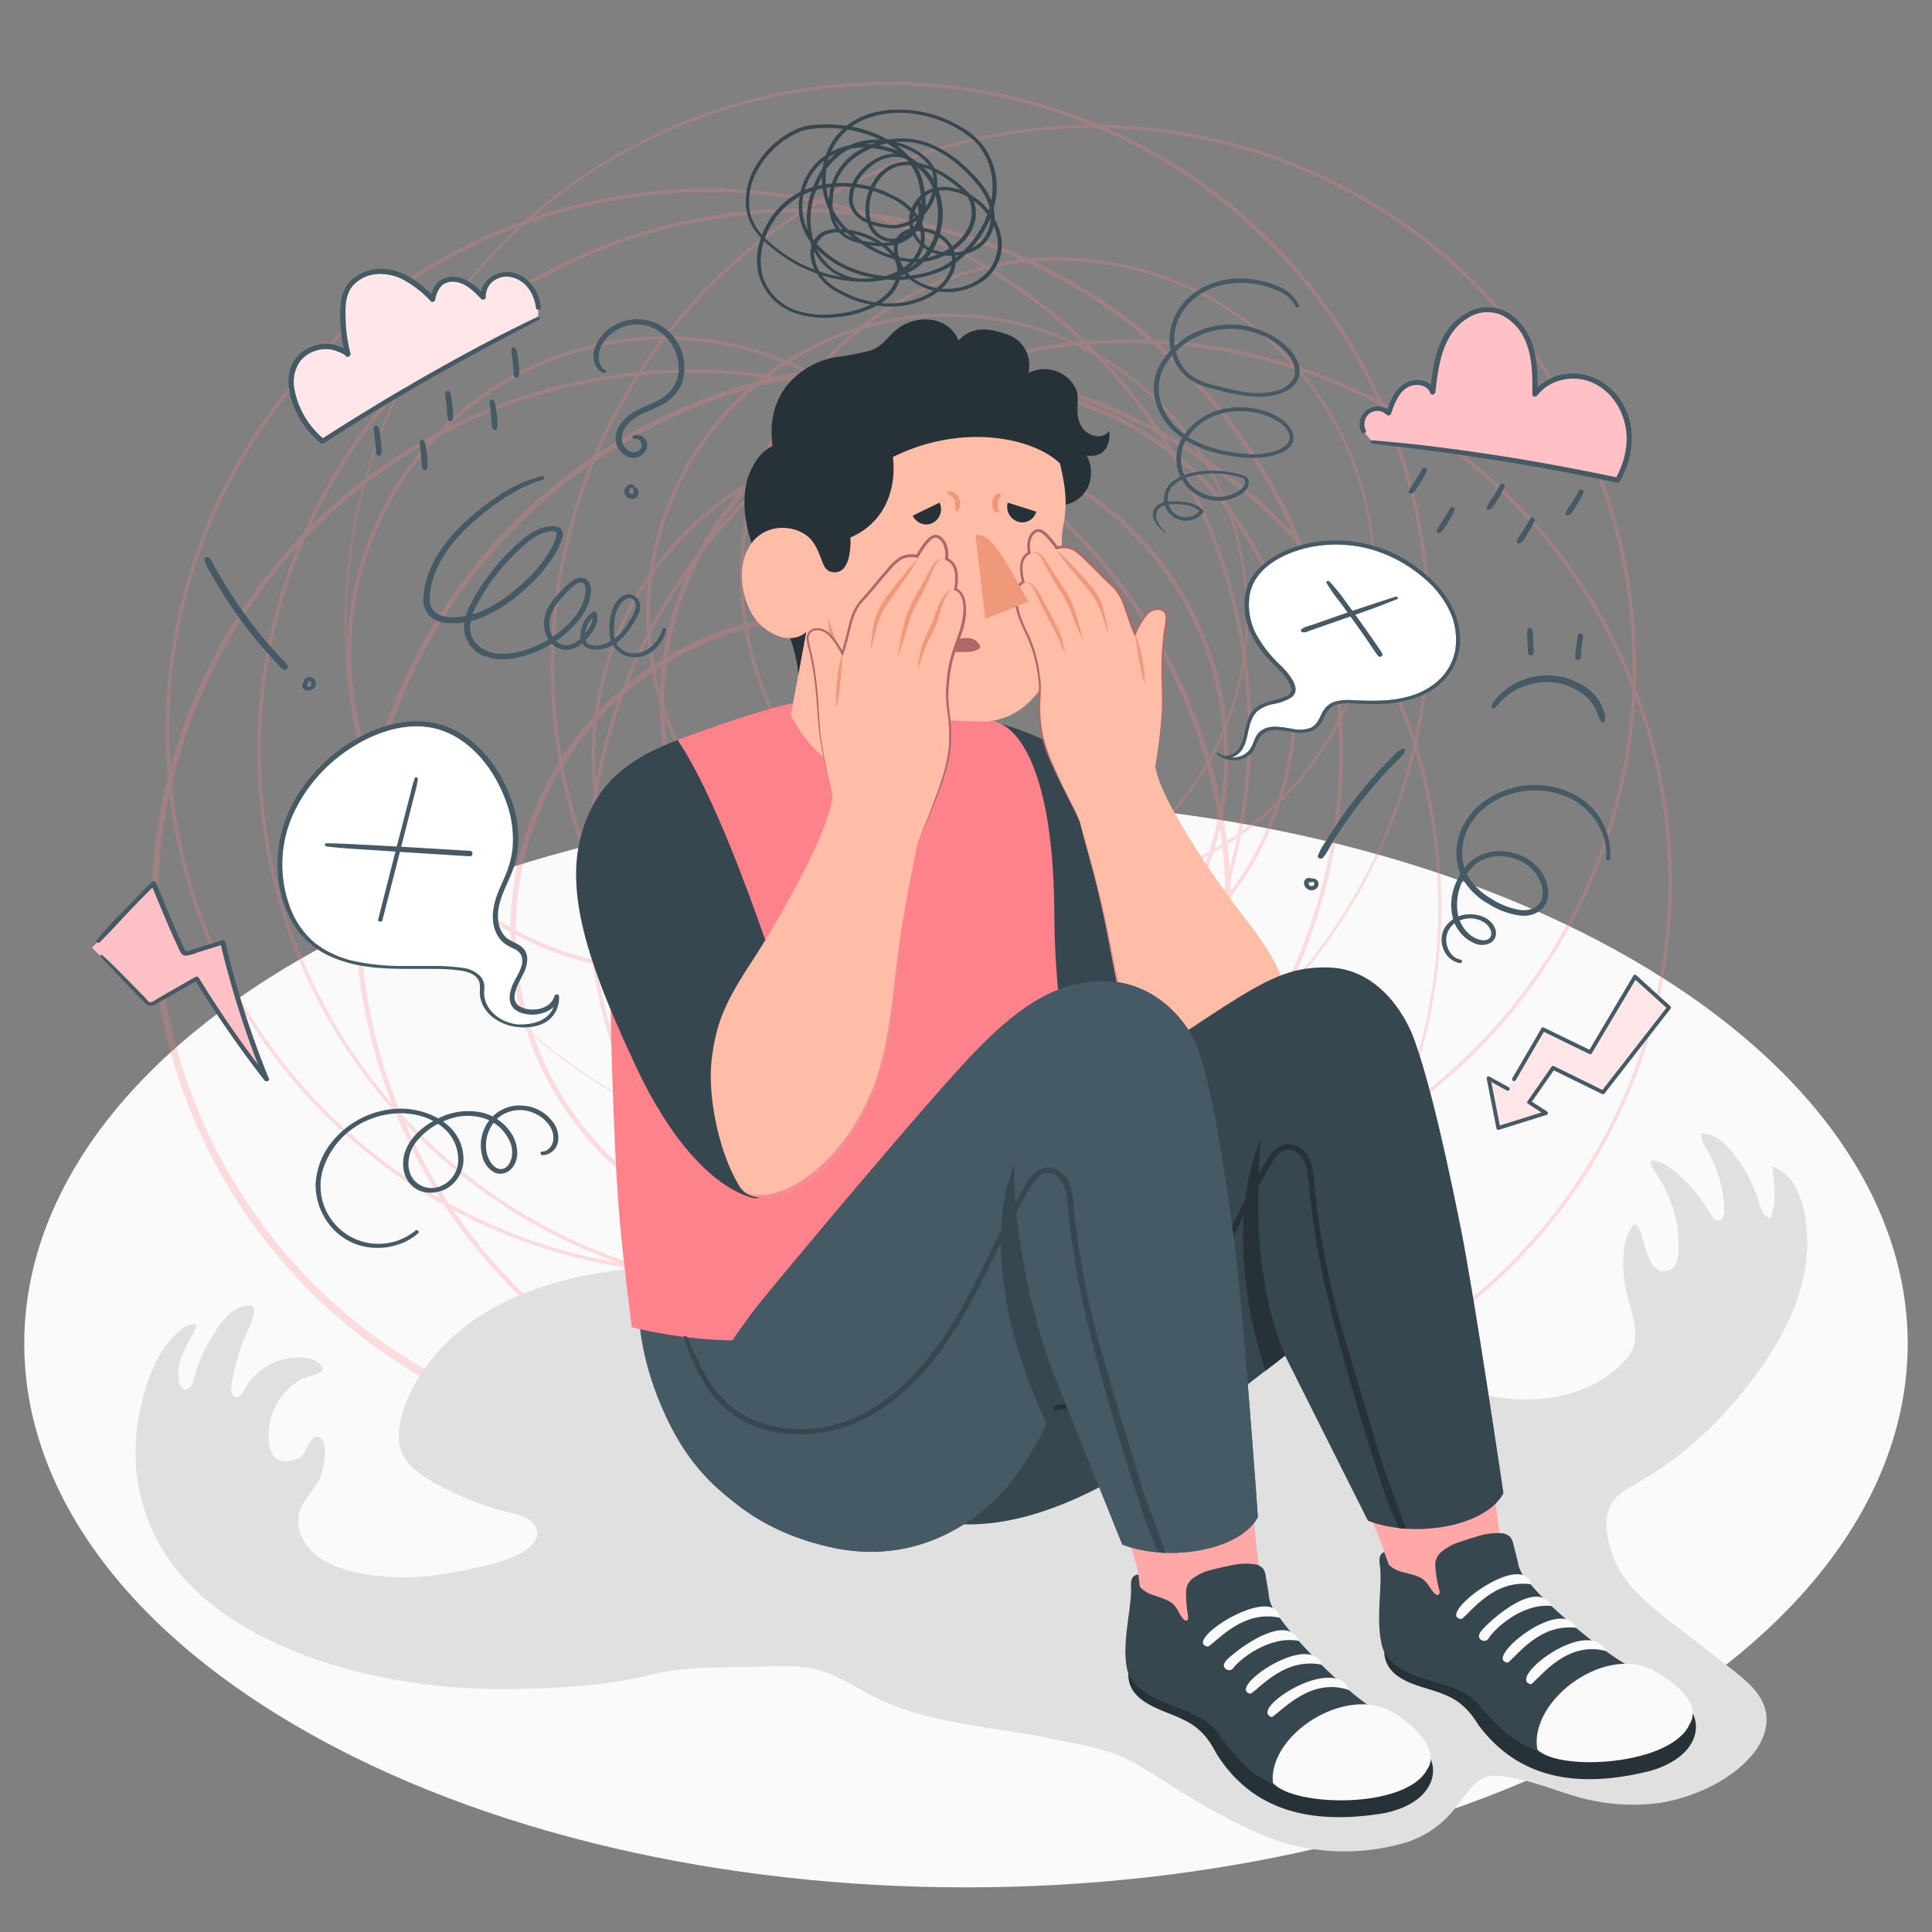 <svg xmlns="http://www.w3.org/2000/svg" viewBox="0 0 500 500"><rect x="0" y="0" width="500" height="500" fill="#808080" stroke="none"/><g id="freepik--Floor--inject-7"><path id="freepik--floor--inject-7" d="M77.66,248.24c-95.18,54.95-95.17,144.05,0,199s249.49,54.95,344.67,0,95.17-144,0-199S172.84,193.29,77.66,248.24Z" style="fill:#fafafa"></path></g><g id="freepik--Lines--inject-7"><g id="freepik--Thoughts--inject-7" style="opacity:0.25"><path d="M178.74,375.16A140.07,140.07,0,0,1,41.06,258.27h0A139.72,139.72,0,0,1,260.21,121.68a139.79,139.79,0,0,1-58.32,251.56A141.7,141.7,0,0,1,178.74,375.16Zm.43-278.68a140.84,140.84,0,0,0-23,1.9,138.19,138.19,0,1,0,23-1.9Z" style="fill:#FE828C"></path><path d="M232.37,375.14a140.61,140.61,0,1,1,23.26-1.93A141.94,141.94,0,0,1,232.37,375.14Zm.43-280A141,141,0,0,0,209.7,97,139.69,139.69,0,0,0,95,257.54c11.33,68.17,70.6,116.64,137.55,116.64a139.46,139.46,0,0,0,81.17-253A138.56,138.56,0,0,0,232.8,95.11Z" style="fill:#FE828C"></path><path d="M292.14,368.74c-67.4,0-127.07-48.8-138.48-117.44C141,174.9,192.78,102.41,269.18,89.7a140.63,140.63,0,0,1,161.6,115.52c12.7,76.41-39.12,148.9-115.52,161.6A141,141,0,0,1,292.14,368.74ZM154.59,251.15C167.21,327,239.21,378.51,315.1,365.89s127.37-84.62,114.75-160.51A139.69,139.69,0,0,0,269.33,90.63C193.45,103.25,142,175.26,154.59,251.15Z" style="fill:#FE828C"></path><path d="M183.27,329.7c-67.41,0-127.08-48.8-138.49-117.44C32.08,135.85,83.9,63.36,160.3,50.66A140.61,140.61,0,0,1,321.9,166.18c12.71,76.4-39.12,148.9-115.52,161.6A140.93,140.93,0,0,1,183.27,329.7ZM45.71,212.1C58.33,288,130.34,339.47,206.23,326.85S333.59,242.22,321,166.33A139.67,139.67,0,0,0,160.46,51.59C84.57,64.21,33.1,136.21,45.71,212.1Z" style="fill:#FE828C"></path><path d="M207,334.92c-67.41,0-127.08-48.8-138.49-117.43C55.79,141.08,107.61,68.59,184,55.89a140.46,140.46,0,1,1,23,279ZM69.42,217.33C82,293.22,154,344.69,229.94,332.07S357.3,247.45,344.68,171.56A139.67,139.67,0,0,0,184.17,56.82C108.28,69.44,56.8,141.44,69.42,217.33Z" style="fill:#FE828C"></path><path d="M214.69,323.48a82.54,82.54,0,1,1,13.63-1.14A83.85,83.85,0,0,1,214.69,323.48Zm.17-163.73a81.35,81.35,0,1,0,80.23,68A81.36,81.36,0,0,0,214.86,159.75Z" style="fill:#FE828C"></path><path d="M253.22,264.33a82.42,82.42,0,1,1,13.54-1.13A82.47,82.47,0,0,1,253.22,264.33Zm.08-163.72a81.35,81.35,0,1,0,80.23,68A81.36,81.36,0,0,0,253.3,100.61Z" style="fill:#FE828C"></path><path d="M235.33,278.09A82.35,82.35,0,1,1,248.88,277,83.31,83.31,0,0,1,235.33,278.09Zm-80.23-69A81.38,81.38,0,1,0,222,115.48a81.48,81.48,0,0,0-66.93,93.63Z" style="fill:#FE828C"></path><path d="M273.72,231.19a82.27,82.27,0,1,1,13.55-1.12A82.44,82.44,0,0,1,273.72,231.19Zm-80.23-69a81.46,81.46,0,1,0,14.1-60.65A81.47,81.47,0,0,0,193.49,162.21Z" style="fill:#FE828C"></path><path d="M245.15,236.93a78.05,78.05,0,0,1-76.83-65.16h0a77.9,77.9,0,1,1,76.83,65.16Zm-75.9-65.31a77.1,77.1,0,1,0,13.35-57.38A77.08,77.08,0,0,0,169.25,171.62Z" style="fill:#FE828C"></path><path d="M172.16,251.61a82.3,82.3,0,1,1,13.54-1.12A82.46,82.46,0,0,1,172.16,251.61Zm.09-163.71a81.34,81.34,0,1,0,80.23,68A81.48,81.48,0,0,0,172.25,87.9Z" style="fill:#FE828C"></path><path d="M229.47,302.06a140.41,140.41,0,0,1-114-222.14,140.4,140.4,0,1,1,228.44,163.3,139.54,139.54,0,0,1-91.18,56.91A141.85,141.85,0,0,1,229.47,302.06Zm.44-280a139.8,139.8,0,1,0,80.88,26.1A139.91,139.91,0,0,0,229.91,22Z" style="fill:#FE828C"></path><path d="M282.76,313.14A140.41,140.41,0,0,1,168.76,91a140.46,140.46,0,0,1,252.77,58.61C434.24,226,382.41,298.51,306,311.21A140.73,140.73,0,0,1,282.76,313.14Zm.43-280A141,141,0,0,0,260.09,35,139.45,139.45,0,0,0,201.88,286.1a138.51,138.51,0,0,0,104,24.18c75.89-12.62,127.36-84.62,114.74-160.51A139.77,139.77,0,0,0,283.19,33.11Z" style="fill:#FE828C"></path></g></g><g id="freepik--Shadow--inject-7"><path id="freepik--shadow--inject-7" d="M448.2,432l-14.47-11.18c-4.48-3.46-9-7-12.52-11.36a26.66,26.66,0,0,1-5.46-14.43,10.79,10.79,0,0,1,1.07-5.46c1.73-3.26,5-4.63,8-6.42A88.66,88.66,0,0,0,434,377a99.85,99.85,0,0,0,15.84-15.32c11.15-13.4,20.48-29.58,17.2-47.45-.87-4.79-3.2-10.72-8.42-12.34.64,4.47,1.26,9.16-.38,13.38-1.77-.26-2.5-2.32-3-4a37.9,37.9,0,0,0-7-13.19c-2-2.48-4.76-4.86-8-4.69-.06,1.63.89,3.1,1.71,4.52A32.27,32.27,0,0,1,446.23,313a3.91,3.91,0,0,1-.34,2.06,1.55,1.55,0,0,1-1.79.8,2.34,2.34,0,0,1-1-1.06c-3.07-5.07-6.79-9.94-11.83-13.15a6.24,6.24,0,0,0-4.09-1.27c-.15,1.15.61,2.19,1.28,3.15A32.78,32.78,0,0,1,434.4,324c-.1,2-.73,4.34-2.67,4.85-5.8,1.52-5.79-8.7-7.94-11.48a.93.93,0,0,0-.74-.46,1,1,0,0,0-.63.47,13.57,13.57,0,0,0-2.21,6.86,31.7,31.7,0,0,0,.72,10.18c1.34,5.67,4.39,12.25,0,17.28-11.88,13.52-36.21,13.4-50,3-7-5.26-9.54-14.38-11-22.92-.45-2.59-.88-5.28-2.3-7.52a16.23,16.23,0,0,0-5.67-4.94c-11.11-6.57-24.48-8.2-37.42-8.92a310.33,310.33,0,0,0-84.26,6.5c-12.46,2.78-25.69,3.43-38.38,5.84-10.38,2-20.49,4.51-30.91,5.83-11,1.39-21.92,4-31.75,9.07-11.44,6-21.26,15.72-25,27.89-1.1,3.55-1.65,7.53,0,10.9,1.44,3,4.37,5.07,7.29,6.78A75.72,75.72,0,0,0,132,391.48c2.48.58,6.22,1.56,6.9,4.45,1.59,6.74-14.69,9.58-18.47,10.4-9.56,2.08-19.56,2.72-29.14.4-3.78-.92-7.56-2.36-10.37-5s-4.48-6.71-3.42-10.39c.93-3.22,3.7-5.6,5.21-8.6.93-1.83,2.9-10.34-.51-10.9-1.9-.32-3,4-4.13,5-2,1.69-5.51,2-7.21,0a6,6,0,0,1-1.16-3.05,16.58,16.58,0,0,1,2.67-11.65A16.91,16.91,0,0,1,78,356.93c1-.56,5.47-1.48,5.54-2.45a1.31,1.31,0,0,0-.23-.76c-.91-1.55-2.87-2.18-4.68-2.31a15.89,15.89,0,0,0-15.41,8.24,5.46,5.46,0,0,1-.87,1.38,1.62,1.62,0,0,1-1.49.53,1.54,1.54,0,0,1-1-1.15,4.05,4.05,0,0,1,0-1.59A65.67,65.67,0,0,1,62.56,348c.93-2.94,2.94-5.56,3.21-8.7a1.26,1.26,0,0,0-.21-1,1.21,1.21,0,0,0-.85-.32c-3.21-.29-5.9,2.29-7.79,4.85a42.79,42.79,0,0,0-7,14.81c-.25,1-1.24,2.35-2.54,1.8a1.94,1.94,0,0,1-.94-1.33,11.65,11.65,0,0,1,.73-7.5c1-2.38,2.33-4.57,3.48-6.87.14-.27.26-.62,0-.85a.69.69,0,0,0-.45-.17,4.91,4.91,0,0,0-3.36,1.41c-5.51,4.4-7.82,10.48-9.66,17.05-3.43,12.25-2.77,24.69,2.91,36.27C49.36,416.2,70.41,426.61,90,432a156.56,156.56,0,0,0,43.81,5.09c1,0,1.91,0,2.87-.06,10.4-.29,21.34-1,31.46-3.55,9.48-2.41,19.84-1.81,29.65-2.17,4.69-.17,9.46-.33,14,.9,5,1.36,9.33,4.31,13.92,6.66,14.63,7.51,31.15,7.83,46.93,11.22,6.37,1.36,14.25,2.49,20,5.63,5.49,3,10.86,6.81,16.36,10a152.36,152.36,0,0,0,19,9.73,55.78,55.78,0,0,0,34.64,1.72A25.56,25.56,0,0,0,375.73,469c1.67-2,3.14-4.13,4.83-6.08a9.17,9.17,0,0,1,4.26-3.14,9.56,9.56,0,0,1,3.77-.07,53.39,53.39,0,0,1,8.32,1.71c5.23,1.52,10.19,3.61,15.59,4.63a51.39,51.39,0,0,0,16.46.61c8.85-1.18,19.31-5.91,24.91-13,2.4-3,3.89-7,3.09-10.77C456,438.24,452,435,448.2,432Z" style="fill:#e0e0e0"></path></g><g id="freepik--Character--inject-7"><g id="freepik--character--inject-7"><path d="M209.86,399.07c-22.55-8.27-32.24-20.06-38.6-34.86-5.89-13.68-5.89-24-5.89-24s20.75,3.55,41.94,1.35S235.92,338,235.92,338Z" style="fill:#455a64"></path><g id="freepik--Top--inject-7"><path d="M259,187.31c18.94,5.35,29.46,16,45.52,34.25,17.45,19.82,23.85,28.35,23.85,28.35l-4.51,45.5c-14,2.53-28.61-11.28-52.29-39.14Z" style="fill:#37474f"></path><g id="freepik--Chest--inject-7"><path d="M272.85,236.22c-.16-33.44-7.82-46.86-14.68-49.24,0,0-24.61-9.8-51.88-5.17-7.7,1.3-20.58,5.91-30.23,9.4-6.09,2.2-14.62,18.82-16.72,38.67-1.69,16.13-1.62,29.63-.6,56.51,1.06,28.19,2,34.15,4.75,57.09,43.88,10.74,92.81-3.43,116.8-44.7-2.6-8.35-4.07-16.59-5.29-29.5C273.61,254.74,272.89,246.39,272.85,236.22Z" style="fill:#FE828C"></path><g id="freepik--Head--inject-7"><path d="M206.62,174.5c-.76-9.1-6.31-19.22-9.66-27.39-3.24-7.87-5.05-13.92-4-21,.61-4.18,3.74-9.65,7-10.58-2.28-15.92,10.05-22.17,16.4-23.12a67.72,67.72,0,0,0,8.81-1.67c3.5-1.13,4.5-3.78,7.42-5.87,5-3.59,13-3,15.45,3.28,3.46-3.77,7.69-3.31,12.49-1.65a8.4,8.4,0,0,1,5.6,10c6.86-3.11,12.47,2,12.75,5.92.2,2.88-.61,5.22,1,7.92,1.85,3,5.81,3.33,7.21,1.12.33,4.09-1.51,7-5.86,6.44a9.2,9.2,0,0,1,.48,7.8,8.37,8.37,0,0,1-8,5.12c-.66,2.18-.92,4.2-2.47,6a14.58,14.58,0,0,1-5.55,4.2c-6.89,2.6-14.3,3-21.56,3.87l-8.62,1c-.5.06-3.07,0-3.41.41Z" style="fill:#263238"></path><path d="M197.54,162.34c7.07,5.55,11.13,1.18,11.13,1.18l-4,21.59c12.84,25,44.4,21.55,38.58,10.88l1.24-9.73a87.3,87.3,0,0,0,10.72.43c7.11-.37,13.53-5.43,16.19-12.88,2.77-7.78,4.45-20.75,3.53-30.44a26.36,26.36,0,0,1,.25-7.42c1.23-6.48.38-10.39-.85-16-7.21-6.9-25.68-10.41-43.24-1.68,1.09,10.1-3.44,17.64-11,20.82.11,2.71-.13,9.51-4.53,9-3.17-.36-2.47-4.36-5.43-8.15s-10.65-5-15-.12C189.54,146.05,192.12,158.08,197.54,162.34Z" style="fill:#ffbda7"></path><path d="M246.21,168.75c1.45,0,2.88,0,4.33-.05a5.44,5.44,0,0,0,2.85-.82.53.53,0,0,0,.23-.24.61.61,0,0,0,0-.44,3.38,3.38,0,0,0-3-2.06,6.28,6.28,0,0,0-4.31,1.26c-.39.33-2.05,1.7-1.24,2.2a1.32,1.32,0,0,0,.68.14Z" style="fill:#b16668"></path><path d="M244.46,186.26c-11-2.27-19.42-4.2-24.55-12.78-3.21-5.38-5.6-13.8-5.6-13.8s.3,10,3.38,17c2.37,5.4,8.9,10.28,26.27,13.27Z" style="fill:#f0997a"></path><path d="M245.05,142.94a3.16,3.16,0,1,1-3-3.45A3.22,3.22,0,0,1,245.05,142.94Z" style="fill:#263238"></path><path d="M236.24,133.45l6.92-3.38a4,4,0,0,1-1.83,5.28A3.76,3.76,0,0,1,236.24,133.45Z" style="fill:#263238"></path><path d="M260.79,130.07l7.39,2.34a3.71,3.71,0,0,1-4.73,2.6A4.07,4.07,0,0,1,260.79,130.07Z" style="fill:#263238"></path><path d="M272.42,143.83a3.15,3.15,0,1,1-3-3.44A3.2,3.2,0,0,1,272.42,143.83Z" style="fill:#263238"></path></g></g><path d="M175.37,191.51c-11.69,4.5-21.7,10.59-25.33,26.13-3.76,16.09,4.18,36.24,14.67,58.65,8.22,17.56,19,30.47,29.8,33.67s11.69-41.73,11.69-41.73S189.41,212.19,175.37,191.51Z" style="fill:#37474f"></path><path d="M215.46,205.57c-.07,8.35-14,32.78-21,43.45s-9.09,15.86-10.25,25,1.64,24.05,7.25,33.1c3.12,5,16.46,3.15,27.3-11.82s11.38-28.67,13.48-46.37c1.63-13.8,3.65-22,4.88-29.23.48-2.88,4.41-10.43,7.27-19.77s.48-16.09.62-19.95a40.93,40.93,0,0,1,1.86-11.63,65.89,65.89,0,0,0,2.32-7.05c1.25-5.9-.41-8.2-1.94-8.73.75-4.16.09-6.83-2.29-7.83.59-3.7-1.71-6.61-3.52-5.74s-4.05,5-4.05,5a7,7,0,0,0-4.41.57c-2,1.11-6.73,7.49-9.92,10.89s-3,7.87-5.07,13.69a19.38,19.38,0,0,0-3.41-4.91c-2.21-2.27-6.65-1.91-5.36,2.62s2.18,10.82,2.61,19.1,3.6,19.62,3.6,19.62" style="fill:#ffbda7"></path><path d="M249.89,156a6.52,6.52,0,0,0-.71-2.2,3.55,3.55,0,0,0-1.52-1.45,13.21,13.21,0,0,0,.15-4.26,5.36,5.36,0,0,0-.82-2.21,4.15,4.15,0,0,0-1.6-1.37A7.48,7.48,0,0,0,245,141a5.18,5.18,0,0,0-1-1.66,2.71,2.71,0,0,0-1.84-.94,2.9,2.9,0,0,0-1.85.89,11.8,11.8,0,0,0-1.26,1.4,25,25,0,0,0-1.85,2.83,7.12,7.12,0,0,0-4.12.53,13.57,13.57,0,0,0-3.25,2.94c-1.89,2.14-3.65,4.36-5.5,6.5-.46.54-.93,1.07-1.4,1.59a10.8,10.8,0,0,0-1.34,1.73,15.18,15.18,0,0,0-1.66,4c-.7,2.53-1.2,5.08-2,7.53a21.12,21.12,0,0,0-1.43-2.31,17,17,0,0,0-1.07-1.34,7,7,0,0,0-1.27-1.22,4.42,4.42,0,0,0-3.42-.82,2.57,2.57,0,0,0-1.54,1,3,3,0,0,0-.44,1.77,21.7,21.7,0,0,0,.74,3.36c.26,1.09.48,2.2.68,3.31.4,2.21.69,4.45.92,6.7.5,4.47.51,9,1.34,13.5a130.45,130.45,0,0,0,3,13.23,131.36,131.36,0,0,1-2.77-13.27c-.76-4.46-.65-9-1.14-13.51-.23-2.25-.5-4.5-.89-6.74-.19-1.11-.41-2.23-.67-3.33a21.68,21.68,0,0,1-.7-3.26,2.41,2.41,0,0,1,.36-1.46,2,2,0,0,1,1.22-.79,3.88,3.88,0,0,1,3,.74,7.79,7.79,0,0,1,1.16,1.14c.36.42.71.86,1,1.31a19.83,19.83,0,0,1,1.71,2.86l.31.65.24-.68c1-2.69,1.5-5.51,2.26-8.21a14.55,14.55,0,0,1,1.62-3.82,9.85,9.85,0,0,1,1.27-1.62l1.43-1.59c1.86-2.15,3.64-4.36,5.53-6.46a12.9,12.9,0,0,1,3-2.74,6.42,6.42,0,0,1,3.9-.4l.3.05.15-.26a26,26,0,0,1,1.93-3,11,11,0,0,1,1.15-1.29,2.19,2.19,0,0,1,1.3-.7c.94.05,1.75,1.07,2.14,2.09a6.7,6.7,0,0,1,.32,3.36l0,.29.27.11a3.48,3.48,0,0,1,1.53,1.23,4.65,4.65,0,0,1,.72,1.91,13.08,13.08,0,0,1-.16,4.27l-.05.3.28.09c1.22.44,1.86,1.87,2.05,3.22a13.57,13.57,0,0,1-.15,4.26c-.45,2.85-1.7,5.51-2.58,8.32a37.11,37.11,0,0,0-1.58,8.66,27.16,27.16,0,0,0,0,4.42c.13,1.47.35,2.91.49,4.36a36.09,36.09,0,0,1,0,8.69,46,46,0,0,1-2.15,8.44c-.93,2.76-2,5.5-3,8.21l-1.62,4.07a26.57,26.57,0,0,0-1.35,4.16,24.31,24.31,0,0,1,1.43-4.13l1.69-4c1.13-2.7,2.21-5.41,3.19-8.17a42.67,42.67,0,0,0,2.29-8.48,37,37,0,0,0,.08-8.8c-.13-1.46-.34-2.91-.47-4.35a27.43,27.43,0,0,1,.09-4.34,36.22,36.22,0,0,1,1.6-8.52c.88-2.76,2.17-5.44,2.65-8.39A14.8,14.8,0,0,0,249.89,156Z" style="fill:#b16668"></path><path d="M191.49,307.1A5.32,5.32,0,0,0,194.3,309a10.91,10.91,0,0,0,3.37.27,19.43,19.43,0,0,0,6.51-1.9,30.64,30.64,0,0,0,5.8-3.63,40.58,40.58,0,0,0,5.07-4.65,51.61,51.61,0,0,0,8-11.3,58,58,0,0,0,5-12.93c2.38-9,3.05-18.35,4.27-27.58.59-4.63,1.32-9.24,2.16-13.82s1.84-9.15,2.66-13.74c-.77,4.6-1.71,9.17-2.5,13.76s-1.49,9.2-2,13.83c-1.12,9.24-1.66,18.6-4,27.7a58.33,58.33,0,0,1-5,13.12c-.54,1-1.09,2.07-1.72,3.06l-.91,1.51-1,1.46a49.9,49.9,0,0,1-4.21,5.65,43.15,43.15,0,0,1-5.12,4.9,30.37,30.37,0,0,1-6.1,3.66A17.81,17.81,0,0,1,197.7,310a9.52,9.52,0,0,1-3.54-.6A5.13,5.13,0,0,1,191.49,307.1Z" style="fill:#f28f8f"></path><path d="M225.32,168.31a60.08,60.08,0,0,1,.82-6.9,17.05,17.05,0,0,1,2.93-6.42,122.52,122.52,0,0,1,8.56-10.55c-2.2,4.07-4.94,7.47-7.56,11.26a19.3,19.3,0,0,0-3,6C226.4,163.8,226,166.1,225.32,168.31Z" style="fill:#f0997a"></path><path d="M244.6,144.93a2.07,2.07,0,0,0-1.72.28,4.24,4.24,0,0,0-1,1.41c-.57,1.07-1,2.26-1.48,3.41-1,2.3-2,4-3.13,6.23a30.72,30.72,0,0,0-1.56,3.3c-.4,1.13-.73,2.35-1.1,3.53-.72,2.39-1.48,4.76-2.32,7.13.37-2.48.82-4.94,1.38-7.38.28-1.22.57-2.42.93-3.66a30,30,0,0,1,1.57-3.49c1.15-2.22,2.2-3.89,3.36-6.08a35.94,35.94,0,0,1,1.83-3.3,4.47,4.47,0,0,1,1.39-1.38A2.07,2.07,0,0,1,244.6,144.93Z" style="fill:#f0997a"></path><path d="M246.88,152.73a2,2,0,0,0-1.29.53,4.28,4.28,0,0,0-.8,1.16,22.48,22.48,0,0,0-1.1,2.68,43.28,43.28,0,0,1-1.75,5.38c-.43.9-.88,1.79-1.33,2.67a24.05,24.05,0,0,0-1.24,2.62c-.69,1.81-1.27,3.7-1.87,5.59a27.92,27.92,0,0,1,1-5.91,43.82,43.82,0,0,1,2.36-5.49c.85-1.78,1.17-3.38,2-5.22a14.94,14.94,0,0,1,1.48-2.64,4.64,4.64,0,0,1,1.11-1.1A1.93,1.93,0,0,1,246.88,152.73Z" style="fill:#f0997a"></path><path d="M218,169.14c-.06,2.39-.26,4.73-.49,7.09a62.91,62.91,0,0,1-1,7,37.71,37.71,0,0,1,.12-7.13A32.2,32.2,0,0,1,218,169.14Z" style="fill:#f0997a"></path><path d="M299,198.21c.7,7.89,15.73,29.88,23.16,39.41s9.8,14.28,11.61,22.8.31,22.83-4.29,31.81c-2.55,5-15.29,4.25-26.69-9s-13-26.2-16.31-42.75c-2.61-12.9-5.15-20.46-6.87-27.22-.68-2.68-5-9.51-8.4-18.1s-1.7-15.16-2.14-18.79a38.39,38.39,0,0,0-2.65-10.84,64.63,64.63,0,0,1-2.74-6.48c-1.63-5.47-.24-7.77,1.16-8.39-1-3.87-.61-6.45,1.56-7.57-.85-3.45,1.1-6.38,2.87-5.69s4.22,4.42,4.22,4.42a6.65,6.65,0,0,1,4.21.19c2,.9,6.93,6.55,10.21,9.52s3.48,7.19,5.84,12.52a18.82,18.82,0,0,1,2.84-4.89c1.92-2.32,6.14-2.32,5.27,2.06s-1.22,10.39-1,18.23-1.87,18.8-1.87,18.8" style="fill:#ffbda7"></path><path d="M262.65,154.07a6.12,6.12,0,0,1,.49-2.12,3.45,3.45,0,0,1,1.32-1.49,12.82,12.82,0,0,1-.47-4,5,5,0,0,1,.61-2.15,4,4,0,0,1,1.41-1.42,6.87,6.87,0,0,1,.08-3.31,4.65,4.65,0,0,1,.82-1.65,2.55,2.55,0,0,1,1.66-1,2.79,2.79,0,0,1,1.82.7,10,10,0,0,1,1.29,1.22,21.84,21.84,0,0,1,2,2.54,6.71,6.71,0,0,1,3.94.18,12.83,12.83,0,0,1,3.29,2.52c1.95,1.87,3.79,3.83,5.69,5.71.48.47,1,.94,1.45,1.39a10.73,10.73,0,0,1,1.4,1.53,14.53,14.53,0,0,1,1.88,3.65c.85,2.34,1.52,4.7,2.46,7a19,19,0,0,1,1.18-2.29,15.34,15.34,0,0,1,.91-1.36,7.09,7.09,0,0,1,1.1-1.24,4.14,4.14,0,0,1,3.17-1,2.38,2.38,0,0,1,1.53.84,2.79,2.79,0,0,1,.55,1.64,20.63,20.63,0,0,1-.43,3.23c-.17,1.05-.29,2.11-.39,3.17-.21,2.13-.3,4.26-.35,6.4-.12,4.27.21,8.57-.22,12.85A126.41,126.41,0,0,1,299,198.21a124.14,124.14,0,0,0,1.58-12.74c.37-4.26-.08-8.54,0-12.84,0-2.14.12-4.29.32-6.43.09-1.07.21-2.14.37-3.2a21,21,0,0,0,.41-3.13,2.36,2.36,0,0,0-.45-1.36,1.88,1.88,0,0,0-1.22-.64,3.61,3.61,0,0,0-2.75.93,7.19,7.19,0,0,0-1,1.16q-.46.64-.87,1.32a18.1,18.1,0,0,0-1.39,2.83l-.24.64-.29-.62c-1.12-2.47-1.84-5.09-2.77-7.58a13.57,13.57,0,0,0-1.82-3.48,9.44,9.44,0,0,0-1.32-1.44c-.5-.45-1-.92-1.47-1.39-1.93-1.88-3.78-3.83-5.73-5.67a12.34,12.34,0,0,0-3.06-2.35,6.21,6.21,0,0,0-3.72-.08l-.28.08-.15-.23a25.49,25.49,0,0,0-2.06-2.66,9.73,9.73,0,0,0-1.19-1.13,2,2,0,0,0-1.28-.56c-.88.11-1.57,1.14-1.85,2.13a6.31,6.31,0,0,0-.05,3.2l.06.27-.24.13a3.29,3.29,0,0,0-1.36,1.28,4.5,4.5,0,0,0-.53,1.85,12.38,12.38,0,0,0,.49,4l.07.27-.26.12a3.62,3.62,0,0,0-1.69,3.2,13.28,13.28,0,0,0,.47,4c.65,2.66,2,5.07,3.09,7.66a35.15,35.15,0,0,1,2.15,8.06,26.17,26.17,0,0,1,.4,4.16c0,1.4-.11,2.78-.13,4.16a34.19,34.19,0,0,0,.7,8.2,42.83,42.83,0,0,0,2.69,7.8c1.09,2.54,2.28,5,3.51,7.52L278,209.4a24.54,24.54,0,0,1,1.61,3.82,25.52,25.52,0,0,0-1.67-3.79L276,205.75c-1.28-2.46-2.51-4.94-3.65-7.47a40.62,40.62,0,0,1-2.82-7.83,35.06,35.06,0,0,1-.76-8.3c0-1.39.1-2.77.11-4.15a25.66,25.66,0,0,0-.42-4.08,34.38,34.38,0,0,0-2.17-7.93c-1-2.53-2.47-5-3.15-7.71A13.82,13.82,0,0,1,262.65,154.07Z" style="fill:#b16668"></path><path d="M329.48,292.23a5,5,0,0,1-2.51,2,9.91,9.91,0,0,1-3.15.52,18.74,18.74,0,0,1-6.3-1.29,29,29,0,0,1-5.75-3,38.28,38.28,0,0,1-5.16-4,49.18,49.18,0,0,1-8.42-10,54.76,54.76,0,0,1-5.73-11.83c-2.95-8.31-4.3-17.09-6.17-25.71q-1.38-6.48-3.12-12.88c-1.14-4.27-2.44-8.49-3.56-12.77,1.07,4.29,2.32,8.53,3.42,12.8s2.12,8.58,3,12.9c1.78,8.64,3,17.44,5.88,25.85a55.07,55.07,0,0,0,5.72,12c.59.94,1.19,1.88,1.86,2.76l1,1.35,1,1.3a46.69,46.69,0,0,0,4.42,5,39.23,39.23,0,0,0,5.21,4.22,28.79,28.79,0,0,0,6,3,16.84,16.84,0,0,0,6.68,1,8.79,8.79,0,0,0,3.29-.84A4.84,4.84,0,0,0,329.48,292.23Z" style="fill:#f28f8f"></path><path d="M286.8,163.8a53.86,53.86,0,0,0-1.32-6.45,16.08,16.08,0,0,0-3.25-5.84,120,120,0,0,0-8.91-9.29c2.4,3.66,5.25,6.67,8,10a18.34,18.34,0,0,1,3.31,5.38C285.42,159.63,286,161.76,286.8,163.8Z" style="fill:#f0997a"></path><path d="M266.82,143.21a2,2,0,0,1,1.64.13,4.07,4.07,0,0,1,1.1,1.26c.62,1,1.07,2.05,1.65,3.1,1.13,2.1,2.17,3.63,3.4,5.64a27.86,27.86,0,0,1,1.73,3c.47,1,.87,2.16,1.32,3.25q1.29,3.3,2.74,6.55c-.54-2.31-1.16-4.6-1.88-6.86-.35-1.13-.72-2.24-1.16-3.38a25.92,25.92,0,0,0-1.75-3.17c-1.26-2-2.34-3.51-3.61-5.49a35.77,35.77,0,0,0-2-3,4.45,4.45,0,0,0-1.42-1.19A2,2,0,0,0,266.82,143.21Z" style="fill:#f0997a"></path><path d="M265.23,150.79a1.89,1.89,0,0,1,1.26.41,4,4,0,0,1,.84,1,20.88,20.88,0,0,1,1.25,2.45c.71,1.71,4.5,8.87,4.9,9.69.8,1.66,1.49,3.4,2.21,5.15a25.84,25.84,0,0,0-1.37-5.51,39.68,39.68,0,0,0-2.39-5c-.94-1.61-1.64-3-2.54-4.7a14.37,14.37,0,0,0-1.6-2.38,4.5,4.5,0,0,0-1.13-.95A1.81,1.81,0,0,0,265.23,150.79Z" style="fill:#f0997a"></path><path d="M293.75,164c.25,2.26.61,4.46,1,6.67a60.48,60.48,0,0,0,1.53,6.56,36.8,36.8,0,0,0-.66-6.72A31,31,0,0,0,293.75,164Z" style="fill:#f0997a"></path><path d="M266.12,155.72,255,160.16l-2.55-21.62C256.55,137.25,261.41,147.32,266.12,155.72Z" style="fill:#f0997a"></path><path d="M246.65,127.38a2.34,2.34,0,0,0-.86-.31c-.23,0-.56,0-.64.3a.45.45,0,0,0,.06.34c0,.05.29.28.32.22-.12,0-.1.09.07.13l.14.07.28.15a3.19,3.19,0,0,1,.44.31,2,2,0,0,1,.58.87,3.08,3.08,0,0,1,.13,1c0,.18,0,.36,0,.55v.24a.46.46,0,0,0,.08.27,2.63,2.63,0,0,0,.08.68c.06.18.3.4.47.21a1.2,1.2,0,0,0,.21-.34,4.83,4.83,0,0,0,.37-.88,4,4,0,0,0,.1-1,3.21,3.21,0,0,0-.5-1.68A3.28,3.28,0,0,0,246.65,127.38ZM258.29,130c0-.07,0-.15,0-.22a2.35,2.35,0,0,1,.14-.45v0l0-.09.11-.18a4.43,4.43,0,0,0,.41-.65c.19-.47-.4-.79-.79-.65l-.62.44-.06.07-.08.09c-.05.07-.1.14-.14.21a3.82,3.82,0,0,0-.26.54,3.45,3.45,0,0,0-.25,1.1,3.27,3.27,0,0,0,.09,1.12,2.26,2.26,0,0,0,.36.73l.15.21a1.11,1.11,0,0,0,.46.34c.3.12.86,0,.78-.43a1,1,0,0,0-.08-.34s-.06-.12-.05-.09a1.16,1.16,0,0,1-.11-.27c0-.15-.08-.34-.12-.51l0-.13h0a2,2,0,0,1,0-.23,3.84,3.84,0,0,1,0-.48S258.29,130,258.29,130Z" style="fill:#f0997a"></path></g><path d="M332,422.27c-2.4-2.88-5.22-8.77-6-15.07-1-8.05-2.75-26.42-4.73-44.13s-5.53-57.72-9.84-80.16c-2.19-11.41-7.11-23.7-15.12-23.87-6.11-.12-23.15,4-29.42,26.44s-5.08,35,0,52.92c3.17,11.19,22.48,52.19,25.08,59.83s2.63,9.26,2.63,9.26v15.27Z" style="fill:#ffa8a7"></path><path d="M292,433.06c-.24,7.71,9.34,9.51,13.82,11.79,2.9,1.33,6.09,3.25,9,9,9.19,14.67,24.21,18.61,43.5,15.38,13.55-2.83,14.9-12.51,9.85-16.75C365.2,451.55,292,433.06,292,433.06Z" style="fill:#263238"></path><path d="M294.61,407.49c-1.3.12-2,.84-1.91,3.12.31,5.57-2.82,15.74-.71,22.45,4.09,8.56,17.78,8.38,22.65,14.75s9.43,14.36,24.79,17,26.81-2.57,29.51-7,0-8.45-9.93-13.46c-10.55-5.31-24.69-21.64-24.69-21.65a73.07,73.07,0,0,1-5-6.74,8.52,8.52,0,0,1-1-3.61l-.75-4.44a4.31,4.31,0,0,0-.65-1.92,3.55,3.55,0,0,0-2.25-1.16,16.93,16.93,0,0,0-6.37.36c-1.39.27-2.76.58-4.13.93a13.85,13.85,0,0,0-5.46,2.36,4.53,4.53,0,0,0-1.52,2,5.56,5.56,0,0,0-.24,1.82,33.35,33.35,0,0,0,.52,5.9c.08.46.06,1.08-.39,1.2a.88.88,0,0,1-.74-.31c-1-1-1.37-2.36-2.25-3.41-1.48-1.79-3.93-2.2-6-3a7.19,7.19,0,0,1-3.12-2.08Z" style="fill:#37474f"></path><path d="M329.43,461.4c-1.32-13,20.8-26.78,32.89-17.06,4.28,2.9,10.46,9,6.94,13.71C363.76,468.22,334.74,467.65,329.43,461.4Z" style="fill:#fafafa"></path><path d="M312.66,426.15c2.76-1.8,9.2-9.59,18.63-7.46C329.67,409.38,305.41,425,312.66,426.15Z" style="fill:#fafafa"></path><path d="M336.1,424.65c-3.42-8.33-19.27,4.76-19.13,5.64-1,1.41,1.34,2.75,2.23,1.37C320.42,429.86,328.19,423.19,336.1,424.65Z" style="fill:#fafafa"></path><path d="M349.17,437.4c-3.75-9.58-26.48,5.12-20,7C332,442.56,339.32,434,349.17,437.4Z" style="fill:#fafafa"></path><path d="M323.67,438.33c2.75-1.78,9-9.4,18.36-7.51C339,422,317,437.12,323.67,438.33Z" style="fill:#fafafa"></path><path d="M358.23,401.66c-1.42-5.57-13.09-28.85-18.28-39.39-6.37-12.94-19.05-39.23-19.63-63.09s5.36-33.54,11.69-40.77c7.29-8.33,20.79-9,26.83,3.33,15.29,31.12,21.19,79.9,23.87,97.59s6.42,44.46,6.42,44.46,2.11,7.77,6.48,13.33H358.24Z" style="fill:#ffa8a7"></path><path d="M245.32,394.19c20.67,2.55,43-10.41,55.24-19.21,14-10.1,32-24.16,32-24.16l21.45,42.73s8.65,3.79,20.67,1.38,14.41-8.52,14.41-8.52-7.27-49.56-11-68.38C372.37,289.5,368.66,276.36,366,269s-9.87-18.16-21.83-18.6-18.61,4.18-40.27,18.6c-14.68,9.76-68.82,61.15-74.41,68.06S210.82,389.93,245.32,394.19Z" style="fill:#37474f"></path><path d="M363.8,395.51c-.68-2-4.69-12.64-5.38-14.67-1.34-4-10.23-33.77-11.48-38.28q-2-7-3.43-14.16c-.88-4.23-1.62-8.5-2.23-12.78q-.46-3.27-.83-6.55c-.23-2.14-.33-4.32-.73-6.44a8.64,8.64,0,0,0-2.74-5.17,5.19,5.19,0,0,0-5-1.12,8,8,0,0,0-3.91,3.59c-1.2,1.9-2.29,3.88-3.35,5.85-4.38,8.09-8.09,16.51-12.47,24.59a89.22,89.22,0,0,1-14,19.87c-5.31,5.46-11.77,10.08-19.16,12.21a33.15,33.15,0,0,1-21.06-.68,24.35,24.35,0,0,1-8.88-5.95,30.37,30.37,0,0,1-3.94-5.3,51.25,51.25,0,0,1-2.64-5c-.83-1.8-1.65-3.61-2.49-5.41-.19-.42-1-.44-.84.14a61.63,61.63,0,0,0,5.16,11.48,27.16,27.16,0,0,0,7.68,8.45c5.84,4.05,13.19,5.5,20.2,4.9A39.89,39.89,0,0,0,292.8,357a67.46,67.46,0,0,0,15.74-17.43c4.9-7.49,8.71-15.61,12.65-23.63,2-4.1,4.09-8.19,6.35-12.16a21.87,21.87,0,0,1,3.37-5.11,3.53,3.53,0,0,1,4.84-.29c1.7,1.29,2.32,3.36,2.63,5.38.33,2.17.46,4.38.71,6.56q.74,6.42,1.87,12.79c1.28,7.21,3,14.38,4.85,21.44,3.47,13.13,7.3,26,11.57,38.91a96.25,96.25,0,0,0,4.64,12c.58.07,1.19.13,1.82.17C363.83,395.58,363.81,395.54,363.8,395.51Z" style="fill:#263238"></path><path d="M326.24,294.81c-6.67,16.19-5.81,38.18,1.27,59.95l5.09-3.94C324,330.4,325.39,307.63,326.24,294.81Z" style="fill:#263238"></path><path d="M215.76,400.58c15.29,3.22,29.51-1.33,40.67-11.43s18.07-29,18.07-29l15.95,39.56s8.65,3.79,20.67,1.38,14.41-8.52,14.41-8.52-3.66-52.18-6.13-71.22c-3.48-26.85-6.73-42.57-9.43-50s-11.2-16.93-23.16-17.37-21.84,5.22-34.13,17.86-50.73,58.8-56.31,65.71-21,30.3-21,30.3S181.75,393.4,215.76,400.58Z" style="fill:#455a64"></path><path d="M215.76,400.58c15.29,3.22,29.51-1.33,40.67-11.43s18.07-29,18.07-29l15.95,39.56s8.65,3.79,20.67,1.38,14.41-8.52,14.41-8.52-3.66-52.18-6.13-71.22c-3.48-26.85-6.73-42.57-9.43-50s-11.2-16.93-23.16-17.37-21.84,5.22-34.13,17.86-50.73,58.8-56.31,65.71-21,30.3-21,30.3S181.75,393.4,215.76,400.58Z" style="fill:#455a64"></path><path d="M299.85,401.79a91.57,91.57,0,0,1-4.79-12.36c-4.27-12.87-8.1-25.78-11.57-38.91-1.87-7.06-3.57-14.23-4.85-21.44q-1.14-6.37-1.87-12.79c-.25-2.18-.38-4.39-.71-6.56s-.93-4.09-2.63-5.38a3.53,3.53,0,0,0-4.84.29,21.87,21.87,0,0,0-3.37,5.11c-2.26,4-4.33,8.06-6.35,12.16-3.94,8-7.75,16.14-12.65,23.63A67.46,67.46,0,0,1,230.48,363a39.89,39.89,0,0,1-20.44,8.1c-7,.6-14.36-.85-20.2-4.9a27.16,27.16,0,0,1-7.68-8.45A61.63,61.63,0,0,1,177,346.24c-.2-.58.65-.56.84-.14.84,1.8,1.66,3.61,2.49,5.41a51.25,51.25,0,0,0,2.64,5,30.37,30.37,0,0,0,3.94,5.3,24.35,24.35,0,0,0,8.88,6,33.15,33.15,0,0,0,21.06.68c7.39-2.13,13.85-6.75,19.16-12.21a89.22,89.22,0,0,0,14-19.87c4.38-8.08,8.09-16.5,12.47-24.59,1.06-2,2.15-3.95,3.35-5.85a8,8,0,0,1,3.91-3.59,5.19,5.19,0,0,1,5,1.12,8.64,8.64,0,0,1,2.74,5.17c.4,2.12.5,4.3.73,6.44s.52,4.37.83,6.55c.61,4.28,1.35,8.55,2.23,12.78q1.47,7.14,3.43,14.16c1.25,4.51,10.14,34.29,11.48,38.28.69,2,4.7,12.63,5.38,14.67,0,.09.08.22.14.37Z" style="fill:#37474f"></path><path d="M262.63,301c-6.66,16.19-4.21,41.22,8.24,67.46,2.35-4.78,3.63-8.28,3.63-8.28C265.92,339.77,261.79,313.82,262.63,301Z" style="fill:#37474f"></path><path d="M358.24,427.62c.4,7.7,10.09,8.71,14.74,10.61,3,1.1,6.34,2.75,9.68,8.25,10.36,13.88,25.65,16.57,44.6,11.78,13.28-3.93,13.84-13.68,8.46-17.5C432.72,440.06,358.24,427.62,358.24,427.62Z" style="fill:#263238"></path><path d="M358.23,401.66c-1.1.54-1.42,1.27-1.11,3.53.76,5.53-1.53,15.91,1.12,22.43,4.77,8.19,18.41,6.89,23.78,12.84S392.6,454,408.11,455.34,434.62,450.59,437,446s-.68-8.42-11-12.6c-10.95-4.44-26.38-19.56-26.38-19.56a72.19,72.19,0,0,1-5.54-6.32,8.52,8.52,0,0,1-1.31-3.51l-1.11-4.36a4.27,4.27,0,0,0-.81-1.86,3.45,3.45,0,0,0-2.33-1,16.91,16.91,0,0,0-6.33.87c-1.36.39-2.7.81-4,1.27a14,14,0,0,0-5.26,2.79,4.66,4.66,0,0,0-1.35,2.14,6,6,0,0,0-.09,1.84,32.93,32.93,0,0,0,1,5.83c.11.45.14,1.08-.3,1.23a.84.84,0,0,1-.76-.25c-1.05-.87-1.56-2.24-2.52-3.22-1.62-1.66-4.1-1.87-6.21-2.52a7.14,7.14,0,0,1-3.27-1.82Z" style="fill:#37474f"></path><path d="M397.88,452.81c-2.39-12.87,18.54-28.4,31.38-19.7,4.5,2.54,11.16,8.15,8,13.1C432.65,456.8,403.68,458.59,397.88,452.81Z" style="fill:#fafafa"></path><path d="M378.28,419c2.6-2,8.39-10.31,18-9C393.87,400.93,371,418.44,378.28,419Z" style="fill:#fafafa"></path><path d="M401.52,415.63c-4.1-8-18.82,6.32-18.6,7.19-.84,1.47,1.56,2.62,2.33,1.18C386.32,422.1,393.52,414.82,401.52,415.63Z" style="fill:#fafafa"></path><path d="M415.58,427.27c-4.51-9.24-26,7.26-19.34,8.63C398.88,433.82,405.49,424.64,415.58,427.27Z" style="fill:#fafafa"></path><path d="M390.25,430.28c2.59-2,8.23-10.11,17.68-9C404.19,412.78,383.49,429.62,390.25,430.28Z" style="fill:#fafafa"></path></g></g><g id="freepik--Doodles--inject-7"><path d="M139.93,123.29a36.35,36.35,0,0,0-11.09,5.12,66.41,66.41,0,0,0-9,7.18c-5.19,5-9.71,11.31-10.23,18.7a6.27,6.27,0,0,0,1.51,5.08,7.48,7.48,0,0,0,4.31,1.86,20.23,20.23,0,0,0,10.77-2.1,39.25,39.25,0,0,0,9.45-6.45,40.23,40.23,0,0,0,7.59-8.62,19.54,19.54,0,0,0,2.3-5.05,2.05,2.05,0,0,0-.59-2.3,3.77,3.77,0,0,0-2.51-.49c-3.92.25-7.12,3.18-9.82,5.76A55.32,55.32,0,0,0,125,151a54.47,54.47,0,0,0-3.07,5.14,14.71,14.71,0,0,0-1.85,5.82,8.11,8.11,0,0,0,5.8,8c3.86,1.33,8.26.44,12-.95a28.37,28.37,0,0,0,9.58-6c2.65-2.5,5-5.68,5.44-9.4.18-1.56-.13-3.52-1.89-4s-3.36,1-4.55,2.13c-2.5,2.38-5.31,5.27-5.65,8.89-.26,2.82,1.1,6.11,3.87,7.19,3.49,1.37,6.67-1.4,8.48-4.12,1-1.47,1.81-3.23,1.27-5a.69.69,0,0,0-1-.33,7.56,7.56,0,0,0-3.18,5.65,4,4,0,0,0,.77,3,4.62,4.62,0,0,0,3.34,1.09,9.56,9.56,0,0,0,6.47-2.82,17,17,0,0,0,2.46-3,21.81,21.81,0,0,0,1.88-3.2,4.39,4.39,0,0,0,.28-3.35,2.92,2.92,0,0,0-2.18-1.91c-2.33-.39-4.11,2-4.79,3.93a15.4,15.4,0,0,0-.62,6.94,6,6,0,0,0,3.65,4.82,7.34,7.34,0,0,0,6.59-.45,10,10,0,0,0,4.28-5.93c.14-.45-.69-.94-.84-.44-1,3.22-3.94,6.55-7.56,6.41a5.35,5.35,0,0,1-4.2-2.15c-1.13-1.68-1-4.05-.78-6a8.66,8.66,0,0,1,1.85-5c.61-.68,1.76-1.58,2.73-1.06a2.31,2.31,0,0,1,.91,2.33,8.07,8.07,0,0,1-1.29,3,24.79,24.79,0,0,1-1.74,2.58,11.12,11.12,0,0,1-4.83,3.8,6.78,6.78,0,0,1-3.37.38,2.15,2.15,0,0,1-1.51-.74,3.09,3.09,0,0,1-.35-1.61,6.64,6.64,0,0,1,2.88-5.48l-1-.33c.5,1.81-.73,3.64-1.79,5a8.18,8.18,0,0,1-3.76,3c-2.83.88-4.94-1.54-5.44-4.11-.61-3.13,1.2-6,3.24-8.19a20,20,0,0,1,3.55-3.34c.59-.39,1.43-.79,2-.17a3,3,0,0,1,.43,2.22c-.29,3.37-2.44,6.32-4.8,8.6a26.71,26.71,0,0,1-8.34,5.5c-3.24,1.34-7,2.32-10.52,1.66-3.09-.58-5.93-2.84-6.18-6.13a10.83,10.83,0,0,1,1.28-5.37,41.14,41.14,0,0,1,2.54-4.54,53.29,53.29,0,0,1,6.44-8.3,50.19,50.19,0,0,1,3.87-3.71,16.54,16.54,0,0,1,4.16-2.78c.73-.32,4.22-1.49,4.13.09a7.21,7.21,0,0,1-.76,2.28,20.37,20.37,0,0,1-1.1,2.19,34.39,34.39,0,0,1-6.47,7.76,42.5,42.5,0,0,1-8.17,6.2,22.24,22.24,0,0,1-9.49,3.05c-2.72.16-6.23-.43-6.79-3.62a12.81,12.81,0,0,1,.37-4.81,22.68,22.68,0,0,1,1.56-4.53,32.1,32.1,0,0,1,5.37-7.89,56.15,56.15,0,0,1,7.33-6.7,55.24,55.24,0,0,1,8.82-5.76,32,32,0,0,1,5.82-2.29.46.46,0,0,0,.22-.68.73.73,0,0,0-.83-.27Z" style="fill:#455a64"></path><path d="M376.59,168.46a14,14,0,0,1-5.21,8.41c-6.07,4.8-14.08,4.69-21.42,4.34a12.62,12.62,0,0,0-4.62.42,5.64,5.64,0,0,0-3.2,2.94c-.73,1.44-1.3,3-2.87,3.77a8.44,8.44,0,0,1-4.78.29c-2.74-.42-6.28-1.29-8.56.84-1.23,1.16-1.43,2.84-2.28,4.22a5.1,5.1,0,0,1-3.43,2.24,6,6,0,0,1-1.53.12,5.17,5.17,0,0,0,3.12-2.71c1.5-2.91,1.07-6.94,3.59-9.3a8.92,8.92,0,0,1,4.19-1.84,14.53,14.53,0,0,0,4.38-1.57c3.4-2.14-.67-6.52-2.46-8.33A32,32,0,0,1,325,164a16.62,16.62,0,0,1-1.6-10c1.2-7.13,8.87-10.9,15.26-12.32A33.57,33.57,0,0,1,359.81,144a36.94,36.94,0,0,1,8.87,5.74,25.44,25.44,0,0,1,6.44,8.23A17.5,17.5,0,0,1,376.59,168.46Z" style="fill:#fff"></path><path d="M377.78,164.19c-.53-7.16-5.25-13-10.82-17.17a35.59,35.59,0,0,0-20.37-7.14c-7.06-.15-14.69,1.78-20.06,6.56a13.25,13.25,0,0,0-3.14,3.95,12.9,12.9,0,0,0-1.28,4.71,18.26,18.26,0,0,0,2.18,10,25.38,25.38,0,0,0,3,4.35c1.15,1.38,2.46,2.6,3.71,3.89a12.16,12.16,0,0,1,3,4.31,2.43,2.43,0,0,1,.15,1.3,1.86,1.86,0,0,1-1,1.07,10.2,10.2,0,0,1-2.18.86,32.27,32.27,0,0,0-4.49,1.37,6.52,6.52,0,0,0-3.27,3.33,28.2,28.2,0,0,0-1.29,4.81c-.38,1.57-.95,3.35-2.31,4.37a3.86,3.86,0,0,1-3.25.69l-.11-.06a.48.48,0,0,0-.15,0,2.1,2.1,0,0,1-.68-.49c-.25-.29-.77-.08-.47.26a3.21,3.21,0,0,0,1.14.83l.05,0a6.61,6.61,0,0,0,7.49-.82c1.22-1.15,1.46-2.78,2.29-4.16a4.57,4.57,0,0,1,4-2.07c3.12-.08,6.31,1.43,9.39.33a5.69,5.69,0,0,0,3.15-3.18c.73-1.52,1.42-2.95,3.08-3.61a11.56,11.56,0,0,1,4.86-.43c2,.11,4.1.21,6.15.16a29.71,29.71,0,0,0,11.07-2.1,17.66,17.66,0,0,0,7.65-6A15.3,15.3,0,0,0,377.78,164.19Zm-1.19,4.27a14,14,0,0,1-5.21,8.41c-6.07,4.8-14.08,4.69-21.42,4.34a12.62,12.62,0,0,0-4.62.42,5.64,5.64,0,0,0-3.2,2.94c-.73,1.44-1.3,3-2.87,3.77a8.44,8.44,0,0,1-4.78.29c-2.74-.42-6.28-1.29-8.56.84-1.23,1.16-1.43,2.84-2.28,4.22a5.1,5.1,0,0,1-3.43,2.24,6,6,0,0,1-1.53.12,5.17,5.17,0,0,0,3.12-2.71c1.5-2.91,1.07-6.94,3.59-9.3a8.92,8.92,0,0,1,4.19-1.84,14.53,14.53,0,0,0,4.38-1.57c3.4-2.14-.67-6.52-2.46-8.33A32,32,0,0,1,325,164a16.62,16.62,0,0,1-1.6-10c1.2-7.13,8.87-10.9,15.26-12.32A33.57,33.57,0,0,1,359.81,144a36.94,36.94,0,0,1,8.87,5.74,25.44,25.44,0,0,1,6.44,8.23A17.5,17.5,0,0,1,376.59,168.46Z" style="fill:#455a64"></path><path d="M343.33,150.9a40.63,40.63,0,0,0,3.52,5c1.12,1.55,2.25,3.09,3.36,4.64s2.15,3,3.21,4.54,2.1,3.17,3.23,4.69a.61.61,0,0,0,.58.19c1.13-.21.19-1.36-.17-1.89q-.84-1.25-1.71-2.49-1.8-2.6-3.64-5.16c-1.17-1.63-2.34-3.26-3.55-4.86a41.36,41.36,0,0,0-4.13-5.09c-.31-.3-.94-.07-.7.39Z" style="fill:#455a64"></path><path d="M361.21,154.4q-6.21,2-12.37,4.08c-2,.7-4.07,1.42-6.1,2.13l-3.05,1.07c-.92.32-2.41.57-3,1.37a.32.32,0,0,0,.08.4c.63.53,1.81-.1,2.46-.33l3.05-1.06,6.21-2.18,6.45-2.27c2.25-.8,4.46-1.72,6.7-2.57.42-.15-.06-.75-.4-.64Z" style="fill:#455a64"></path><path d="M143.15,260.49a5.68,5.68,0,0,1-1.71,2.63c-1.93,1.66-4.87,2.08-7.34,2h0c-4.05-.31-8.36-3.26-8.78-7.54-.09-.91.1-1.82,0-2.73a4.14,4.14,0,0,0-.84-2,7.64,7.64,0,0,0-4.91-2.39,51.52,51.52,0,0,0-7-.47c-2.51,0-5,0-7.52,0a59.1,59.1,0,0,1-13.4-1.25,26.19,26.19,0,0,1-10.22-4.73,22,22,0,0,1-6.58-9.76,31.58,31.58,0,0,1,1-23.55,40.26,40.26,0,0,1,15.06-17.19c7-4.53,16.23-7.44,24.37-4.15,7.37,3,12.64,10,15.41,17.26a28.35,28.35,0,0,1,2,12.78,23,23,0,0,1-1.54,6.26c-.82,2.08-1.84,4.09-2.59,6.2-1.18,3.32-1.63,7.3.33,10.44a7,7,0,0,0,1.73,1.91,16,16,0,0,0,2.43,1.34,3.67,3.67,0,0,1,1.93,1.87,4.26,4.26,0,0,1-.07,2.71c-.55,1.88-1.78,3.44-2.45,5.27-.56,1.56-.9,3.41,0,4.92s2.92,2.12,4.64,2.24a8.89,8.89,0,0,0,5-1.08A5.83,5.83,0,0,0,143.15,260.49Z" style="fill:#fff"></path><path d="M143.5,257.78c-1,3.39-5.6,4.19-8.5,2.93-4.27-1.87.13-7.36,1-10,.61-1.76.77-3.8-.58-5.26s-3.3-1.67-4.61-3c-2.63-2.72-2.21-7-1-10.31.75-2.12,1.77-4.12,2.6-6.21a23.77,23.77,0,0,0,1.59-6.27,29.29,29.29,0,0,0-1.72-12.88c-2.63-7.37-7.78-14.52-14.95-18-8-3.87-17.12-2-24.57,2.14a42.43,42.43,0,0,0-16.39,15.95,33.3,33.3,0,0,0-4,22.71,28.59,28.59,0,0,0,4.72,11.27,21.21,21.21,0,0,0,9,6.91c8.3,3.59,17.44,2.89,26.27,3a43.64,43.64,0,0,1,7.4.52c1.71.32,3.78,1.09,4.32,2.95a10.38,10.38,0,0,1,.09,2.67,7.86,7.86,0,0,0,.61,2.84,9.27,9.27,0,0,0,3.77,4.23,12.39,12.39,0,0,0,5.72,1.85h0a13.37,13.37,0,0,0,4.88-.4,8.4,8.4,0,0,0,3.18-1.71,7.41,7.41,0,0,0,2.34-5.88C144.69,257.26,143.67,257.22,143.5,257.78Zm-2.06,5.34c-1.93,1.66-4.87,2.08-7.34,2h0c-4.05-.31-8.36-3.26-8.78-7.54-.09-.91.1-1.82,0-2.73a4.14,4.14,0,0,0-.84-2,7.64,7.64,0,0,0-4.91-2.39,51.52,51.52,0,0,0-7-.47c-2.51,0-5,0-7.52,0a59.1,59.1,0,0,1-13.4-1.25,26.19,26.19,0,0,1-10.22-4.73,22,22,0,0,1-6.58-9.76,31.58,31.58,0,0,1,1-23.55,40.26,40.26,0,0,1,15.06-17.19c7-4.53,16.23-7.44,24.37-4.15,7.37,3,12.64,10,15.41,17.26a28.35,28.35,0,0,1,2,12.78,23,23,0,0,1-1.54,6.26c-.82,2.08-1.84,4.09-2.59,6.2-1.18,3.32-1.63,7.3.33,10.44a7,7,0,0,0,1.73,1.91,16,16,0,0,0,2.43,1.34,3.67,3.67,0,0,1,1.93,1.87,4.26,4.26,0,0,1-.07,2.71c-.55,1.88-1.78,3.44-2.45,5.27-.56,1.56-.9,3.41,0,4.92s2.92,2.12,4.64,2.24a8.89,8.89,0,0,0,5-1.08,5.83,5.83,0,0,0,1.17-.87A5.68,5.68,0,0,1,141.44,263.12Z" style="fill:#455a64"></path><path d="M84.53,219.06c4.78.58,9.62.77,14.41,1.1s9.6.64,14.4.93l8.23.52a.71.71,0,0,0,.12-1.41c-9.58-.57-19.16-1.16-28.75-1.64-2.83-.14-5.67-.31-8.51-.32-.58,0-.37.76.1.82Z" style="fill:#455a64"></path><path d="M107.39,201.34a23.37,23.37,0,0,0-1.07,3.67l-.92,3.53q-.91,3.59-1.85,7.17c-1.22,4.72-2.42,9.44-3.63,14.17L97.85,238c-.16.6,1,.74,1.12.14q3.65-14.2,7.26-28.41c.33-1.32.67-2.65,1-4a24,24,0,0,0,.91-4.16c0-.37-.6-.61-.76-.24Z" style="fill:#455a64"></path><path d="M362.77,193.85a9.45,9.45,0,0,0-2.5,2.1c-.81.81-1.6,1.63-2.39,2.46-1.59,1.68-3.14,3.4-4.62,5.18a115.2,115.2,0,0,0-8.1,10.93c-.71,1.07-1.39,2.16-2.06,3.26a16.16,16.16,0,0,0-2,3.6c-.24.79.8,1.09,1.28.61a14.6,14.6,0,0,0,1.89-3c.6-1,1.22-2,1.85-3,1.2-1.85,2.44-3.65,3.73-5.43a122.61,122.61,0,0,1,8.32-10.15c.84-.91,1.68-1.81,2.55-2.69a19.7,19.7,0,0,0,2.84-3.08c.31-.5-.32-1.08-.83-.85Z" style="fill:#455a64"></path><path d="M339.45,227.4a1.29,1.29,0,0,0-1.93.71,1.85,1.85,0,0,0,.75,1.89,1.94,1.94,0,0,0,2.14.15,1.59,1.59,0,0,0,.77-1.75,1.52,1.52,0,0,0-.69-.85,1.4,1.4,0,0,0-.61-.18,1,1,0,0,0-.56,0c-.15.08-.28.15-.32.33a.41.41,0,0,0,.37.45h.14l-.2,0,.23.08h.15c.08,0-.14,0,0,0s0,0,0,0l.06,0,.14.08.06,0,0,0,.09.08s.08.09,0,0h0l.08.13s0-.1,0,0a.14.14,0,0,0,0,.06s0,.05,0,.07,0,0,0,0a.65.65,0,0,1,0,.14.13.13,0,0,1,0,.06c0,.12,0-.1,0,0s0,.08,0,.13,0,.11,0,0,0,0,0,0l-.09.12-.05.06s.08-.07,0,0l-.12.1s-.07,0,0,0l-.06,0a.5.5,0,0,0-.13.05c0-.05.12,0,0,0l-.08,0c-.12,0,.11,0,0,0h-.14c-.08,0-.05,0,0,0a.7.7,0,0,0-.14,0l-.07,0c-.12,0,.12.06,0,0l-.13-.07-.06,0s.1.08,0,0l-.12-.1s0,0-.05,0,0,0,0,0l0,0a2.13,2.13,0,0,1-.16-.25c0-.07,0,0,0,0a.36.36,0,0,0,0-.07c0-.06,0-.13,0-.19s0,0,0,0v-.2s0-.12,0-.05a.25.25,0,0,0,0-.07s.05-.1,0,0l0-.05c.05-.07-.06,0,0,0l.05,0c-.05,0,0,0,0,0s0,0-.05,0l.07,0h0s.12,0,0,0,0,0,0,0-.12-.06,0,0a.64.64,0,0,0,.8-.09.46.46,0,0,0-.14-.68Z" style="fill:#455a64"></path><path d="M52.89,144.87a11.51,11.51,0,0,0,1.55,3.29c.56,1,1.13,2,1.71,3,1.16,1.94,2.36,3.85,3.63,5.72a117.57,117.57,0,0,0,8.11,10.61c.81,1,1.65,1.89,2.49,2.81.48.52,1,1,1.44,1.54a6,6,0,0,0,1.56,1.42.79.79,0,0,0,1-1.08,6.43,6.43,0,0,0-1.1-1.29c-.41-.42-.81-.85-1.21-1.28-.75-.81-1.49-1.63-2.21-2.46-1.48-1.69-2.91-3.43-4.28-5.2A119.23,119.23,0,0,1,58,150.88c-.66-1.1-1.31-2.2-1.94-3.32-.3-.54-.61-1.08-.9-1.63a5.45,5.45,0,0,0-1.08-1.63c-.39-.33-1.27,0-1.17.57Z" style="fill:#455a64"></path><path d="M78.64,176.59a1.06,1.06,0,0,0-.42,1,1.23,1.23,0,0,0,.6.87,2,2,0,0,0,2.11-.11,1.76,1.76,0,0,0,.84-1.56,1.72,1.72,0,0,0-1.2-1.51,1.54,1.54,0,0,0-1.17.11,1.28,1.28,0,0,0-.76,1.08.47.47,0,0,0,.29.39l.06,0-.29-.35a1.11,1.11,0,0,0,.32.5c.08.07.26.12.35,0a2,2,0,0,0,.34-.52.79.79,0,0,1,.14-.17s.05,0,0,0l.06-.05,0,0,.05,0-.05,0s.1-.05.12-.06,0,0,0,0l.06,0h.1c.06,0-.15,0,0,0l.06,0c.07,0-.1-.06,0,0l.12.07c.06,0,0,0,0,0s0,0,0,0,.08.11.11.12-.06-.08,0,0a.21.21,0,0,0,0,.06s.05.08.07.13,0-.1,0,0l0,.08s0,.1,0,.15,0,0,0,0V177s0,.05,0,.07,0,0,0,0a.49.49,0,0,1,0,.16.2.2,0,0,1,0,.08s0,.06,0,0,0,0,0,0l0,.07a.76.76,0,0,1-.08.11s0,0,0,0l-.08.07-.11.09,0,0-.06,0-.14.07-.07,0s.14,0,0,0l-.16,0c-.06,0,0,0,0,0h-.07a.76.76,0,0,0-.15,0s.13,0,0,0a.38.38,0,0,1-.1,0l-.07,0,.06,0,0,0-.06,0c-.1-.05.08.08,0,0l0-.05c-.08-.07,0,.09,0,0l0-.06c0-.08,0,.1,0,0s0,0,0-.06v0c0-.06,0,0,0,0a.61.61,0,0,0,0-.14c0-.06-.05.11,0,0s0,0,0-.06-.08.08,0,0,.1-.09,0,0a.46.46,0,0,0,.2-.32.42.42,0,0,0-.13-.35.64.64,0,0,0-.8-.09Z" style="fill:#455a64"></path><path d="M172.59,85.39a11.92,11.92,0,0,0-13.73-1.11,10.79,10.79,0,0,0-5,6c-.67,2.33-.2,5.23,2.29,6.21.56.22,1.12-.43.49-.74-2.12-1-1.91-4.32-1.07-6.13a10,10,0,0,1,5.22-4.81,10.38,10.38,0,0,1,7.3-.33,11.5,11.5,0,0,1,7.44,12.24,9,9,0,0,1-4.59,6.56c-2.63,1.52-5.63,2.33-8.09,4.16-2.12,1.58-4,4.27-3.44,7s3.72,5.28,6.5,3.45a3.11,3.11,0,0,0,1.47-3.44,2.66,2.66,0,0,0-3.48-1.71.39.39,0,0,0-.16.57.62.62,0,0,0,.66.26,1.65,1.65,0,0,1,1.46.87,1.61,1.61,0,0,1-.32,2,2.46,2.46,0,0,1-3.32-.13c-2.14-1.85-1.31-4.84.36-6.67,2-2.22,5.12-3.09,7.75-4.38a11.65,11.65,0,0,0,6-5.72A12.65,12.65,0,0,0,172.59,85.39Z" style="fill:#455a64"></path><path d="M165.18,126.91a1.62,1.62,0,0,0-.25-.51.52.52,0,0,0-.1-.11.76.76,0,0,0-.37-.21,1.23,1.23,0,0,0-.5-.09.21.21,0,0,0-.17.12c-.11.37,0,.49.14.72l0,0a2.68,2.68,0,0,1,.07.27.09.09,0,0,1,0,0v0h0s0,0,0,0,0,0,0,.07v.13a.13.13,0,0,0,0,.06c0,.07,0,.06,0,0a2.25,2.25,0,0,0-.08.24l0,0-.08.11v0l-.09.06h0v0h0l-.06,0-.11,0h-.18l-.14,0-.05,0a.57.57,0,0,1-.13-.08h0l-.05,0-.1-.09,0,0-.07-.11,0-.06h0v0l0-.13s0,0,0-.08,0-.09,0-.14,0-.06,0-.09v0s0,0,0,0l0-.11.07-.15,0-.06v0l.12-.15a1.54,1.54,0,0,1,.31-.25l.13-.07.22-.12h.06a.3.3,0,0,0,.24-.42.5.5,0,0,0-.42-.31,1,1,0,0,0-.51,0l-.29.1a1.76,1.76,0,0,0-.42.24,2.18,2.18,0,0,0-.65.82,1.77,1.77,0,0,0,.29,1.88,2.11,2.11,0,0,0,1.78.71,1.64,1.64,0,0,0,1.38-1.09A1.86,1.86,0,0,0,165.18,126.91Z" style="fill:#455a64"></path><path d="M163.74,127.93s0,0,0,0l0,0Z" style="fill:#455a64"></path><path d="M164,127.19v0Z" style="fill:#455a64"></path><path d="M416.73,222.23a17.39,17.39,0,0,0-8.22-16,22.19,22.19,0,0,0-19.16-1.64c-6,2.22-11.06,7.06-12.18,13.52a14.39,14.39,0,0,0,1.37,9.32,17.49,17.49,0,0,0,6.61,6.45,20.08,20.08,0,0,0,8.54,3.1c2.82.21,5.78-1.06,6.71-3.92.84-2.62-.16-5.48-1.66-7.65a12.18,12.18,0,0,0-7.42-4.74,12.86,12.86,0,0,0-8.92,1,13.09,13.09,0,0,0-5.33,6.21,14.12,14.12,0,0,0-1,10,9.82,9.82,0,0,0,5.73,6.33,4.63,4.63,0,0,0,4.15-.32,3,3,0,0,0,1-3.54c-1-2.72-4.17-3.88-6.88-3.72a7.47,7.47,0,0,0-6.46,4,6.5,6.5,0,0,0,1,6.77,5.41,5.41,0,0,0,3.14,1.83.46.46,0,1,0,.17-.89c-2.19-.43-3.5-2.73-3.63-4.82a5.32,5.32,0,0,1,3.34-5.23,6.77,6.77,0,0,1,6.9.73c.83.72,1.69,2,1.33,3.12-.41,1.35-2,1.36-3.12,1-2.5-.72-4.35-3.07-5.19-5.44a13.93,13.93,0,0,1,4.95-14.6,10.92,10.92,0,0,1,7.57-1.34,11.27,11.27,0,0,1,6.91,3.68c1.46,1.77,2.59,4.25,2.19,6.59-.44,2.65-3,3.69-5.39,3.51a18.67,18.67,0,0,1-7.78-2.92,16.55,16.55,0,0,1-5.87-5.53,12.71,12.71,0,0,1-1.6-8.12c.69-5.65,4.71-10.1,9.74-12.44a21.47,21.47,0,0,1,16.79-.5,17.05,17.05,0,0,1,10.41,12.27,14.92,14.92,0,0,1,.22,3.89c0,.55,1,.63,1,0Z" style="fill:#455a64"></path><path d="M107.51,318.47A15,15,0,0,1,83.6,302.56a20.74,20.74,0,0,1,12.87-13.17c5.8-2.12,13-1.75,18,2.27a10.7,10.7,0,0,1,4.11,8.36,7.27,7.27,0,0,1-4.48,6.93,6,6,0,0,1-7.31-2c-1.79-2.73-1.2-6.3.53-8.89a17.42,17.42,0,0,1,8.17-6.15,14.27,14.27,0,0,1,10.11-.39,11,11,0,0,1,6.41,6.06,6.71,6.71,0,0,1,.38,4.1c-.29,1.15-1,2.5-2.23,2.81-1.56.39-2.84-1-3.5-2.24a8.21,8.21,0,0,1-.88-4.1,9.51,9.51,0,0,1,3.8-7.37,9,9,0,0,1,8.07-.94c2.77,1,5.63,3.59,5.57,6.73,0,1.61-1.13,3.4-2.88,3.46-.72,0-.52.94.14.92a4.19,4.19,0,0,0,3.83-3,6.49,6.49,0,0,0-1.13-5.46,10.53,10.53,0,0,0-8.31-4.38,9.85,9.85,0,0,0-8.37,4,10.67,10.67,0,0,0-1.65,9.26,6.5,6.5,0,0,0,3,4,3.76,3.76,0,0,0,4.21-.62c2.49-2.27,2.1-6.13.65-8.83a12.61,12.61,0,0,0-8-6,17.08,17.08,0,0,0-11.64,1.7c-3.36,1.69-6.55,4.32-8,7.85-1.34,3.16-.94,7.31,1.8,9.63,2.41,2.05,6,1.95,8.71.51a8.82,8.82,0,0,0,4.32-8.58c-.62-7.89-8.74-12-15.9-12.11a23.11,23.11,0,0,0-18.19,8.73,18.79,18.79,0,0,0-4.12,10.66,16.53,16.53,0,0,0,3,9.86,15.57,15.57,0,0,0,8.3,6.11,16.84,16.84,0,0,0,10.77-.45,14.5,14.5,0,0,0,4.48-2.69c.44-.4-.26-1-.67-.68Z" style="fill:#455a64"></path><path d="M236.45,41.62c-4.7-3.95-11.14-.88-14.38,3.42a10.14,10.14,0,0,0-2.33,7.16c.37,2.9,2.71,4.84,5.33,5.78a16.45,16.45,0,0,0,2.92.74,16.27,16.27,0,0,0,3.48.38,11.26,11.26,0,0,0,6.27-2.3,11.9,11.9,0,0,0,4.58-12c-.49-2.09-2.38-3.95-4.06-5.17a18.45,18.45,0,0,0-6.21-2.8,17.91,17.91,0,0,0-13.65,1.47,17.06,17.06,0,0,0-5.23,4.81,25.29,25.29,0,0,0-3.11,6.4,20.67,20.67,0,0,0-.63,12.13,15.35,15.35,0,0,0,6.24,8.95,16.36,16.36,0,0,0,11.94,2,16.16,16.16,0,0,0,7.17-2.88,11.44,11.44,0,0,0,4.32-6.11,9.91,9.91,0,0,0-1.33-7.5,16.07,16.07,0,0,0-6.27-5.31,28.17,28.17,0,0,0-17.43-3.15,22.19,22.19,0,0,0-7.83,2.47,20.25,20.25,0,0,0-5.82,5C197,59.53,195,65.45,196.33,71A14.61,14.61,0,0,0,206,81.09a24.27,24.27,0,0,0,10.37,1,27.63,27.63,0,0,0,10.57-3c2.86-1.55,5.37-4,6.06-7.25a6.84,6.84,0,0,0-.57-4.89,12.37,12.37,0,0,0-3.93-4,20.71,20.71,0,0,0-11.7-3.7,11.09,11.09,0,0,0-2.69.35A5.24,5.24,0,0,0,211.61,61a6.52,6.52,0,0,0-1.83,5.24,11,11,0,0,0,2.29,5.54,13.3,13.3,0,0,0,2.24,2.32,18.31,18.31,0,0,0,2.73,1.7,27.25,27.25,0,0,0,15.52,3.44c5.2-.49,10.7-2.76,13.47-7.41A8.17,8.17,0,0,0,247,65a8.3,8.3,0,0,0-2.55-3.61,10.75,10.75,0,0,0-7.93-2.4c-2.57.31-4.85,1.84-5.15,4.57-.38,3.44,1.8,6.94,4.41,9a16.11,16.11,0,0,0,19.39-.39,11.61,11.61,0,0,0,4.06-9.83c-.72-8-9.54-15.68-17.68-13.6a6.72,6.72,0,0,0-2.84,1.44,10.33,10.33,0,0,0-2.1,2.37,8.35,8.35,0,0,0-1.33,5,9.35,9.35,0,0,0,6.29,7.91,14.19,14.19,0,0,0,6.37.59,12,12,0,0,0,5.56-1.95,9.62,9.62,0,0,0,3.83-9.1c-.51-4.48-3.57-8.05-6.67-11.08-3.81-3.73-8.51-6.81-13.82-7.81a21.45,21.45,0,0,0-13.9,2.45,15.61,15.61,0,0,0-8.11,10.55c-.78,4-.38,8.83,2.9,11.66,1.75,1.51,4.12,2.07,6.34,2.51a19.36,19.36,0,0,0,5.93.32,10.34,10.34,0,0,0,8-4.72c1.94-3.25,1.81-7.31,1-10.88a15.1,15.1,0,0,0-1-3.43,17.53,17.53,0,0,0-1.75-2.83,20.35,20.35,0,0,0-4.66-4.46,29.44,29.44,0,0,0-12.56-4.73,35.23,35.23,0,0,0-6.65-.34,32.8,32.8,0,0,0-3.28.32,11.63,11.63,0,0,0-3,.93,23.16,23.16,0,0,0-9.68,8.21,18.09,18.09,0,0,0-3.36,11.7,13,13,0,0,0,1.92,5.7,22.39,22.39,0,0,0,4.9,5.15c7.83,6.58,18.77,10,28.93,8.24a23.23,23.23,0,0,0,6.89-2.21,15,15,0,0,0,4.71-4,18.33,18.33,0,0,0,2.23-17.73,15.4,15.4,0,0,0-4-5.52,22.58,22.58,0,0,0-13.6-5.67,17.65,17.65,0,0,0-12.46,3.6,16.2,16.2,0,0,0-5.69,10.23A15.39,15.39,0,0,0,210.05,63a25.62,25.62,0,0,0,11.27,7.66A32,32,0,0,0,235,72.28a30.11,30.11,0,0,0,6.83-1.44,29.21,29.21,0,0,0,3-1.23,16.21,16.21,0,0,0,3-2c7.08-5.54,12-15.2,9.41-24.24A18.1,18.1,0,0,0,254,37.15a19.76,19.76,0,0,0-5.54-4.45,31.57,31.57,0,0,0-14.12-4.29c-4.69-.26-9.7.53-13.74,3.07a16.81,16.81,0,0,0-7.23,9.68,18.7,18.7,0,0,0,3.76,17.08,27.85,27.85,0,0,0,5.33,4.54c4.5,3.18,9.93,5.31,15.5,5.08a17.07,17.07,0,0,0,11.71-5.65,11.33,11.33,0,0,0,2.75-5.44,9.26,9.26,0,0,0,0-3.15,6.69,6.69,0,0,0-1.22-3.16,31.4,31.4,0,0,0-6.08-5.12,21.83,21.83,0,0,0-7.36-3.18,11.54,11.54,0,0,0-7.49.69,11.15,11.15,0,0,0-4.32,4.27c-2.1,3.56-2.79,8.33-.78,12.09,1.79,3.36,6.12,4.27,9.37,2.6a7.62,7.62,0,0,0,3.81-9.2c-.16-.48-1.16-.54-1,0a7,7,0,0,1-4.05,8.69,5.86,5.86,0,0,1-4.88-.13,6.41,6.41,0,0,1-3.2-4.57,12.82,12.82,0,0,1,3.13-11.05,8.44,8.44,0,0,1,5.5-2.77,14.7,14.7,0,0,1,7.38,1.39,27,27,0,0,1,6.5,4.22A17.61,17.61,0,0,1,250.41,51a6.85,6.85,0,0,1,1,3.09c.49,4.09-2.17,7.72-5.37,9.95a17,17,0,0,1-5.68,2.58,17.35,17.35,0,0,1-6.62.13A23.81,23.81,0,0,1,226,64a36.56,36.56,0,0,1-6.22-4.32,17.85,17.85,0,0,1-4.59-20.63,16,16,0,0,1,8.53-8.13,25.1,25.1,0,0,1,13.4-1.37,29.93,29.93,0,0,1,12.64,5,24.82,24.82,0,0,1,2.59,2.08,12.53,12.53,0,0,1,2.09,2.77,16.85,16.85,0,0,1,2.22,6.1C258,54.16,252.89,62.9,246,67.74c-3.46,2.42-7.94,3.46-12.1,3.74a30.66,30.66,0,0,1-12.84-1.87A24.32,24.32,0,0,1,210.7,62.3a14.55,14.55,0,0,1-2.93-11,15.32,15.32,0,0,1,5.38-9.63,16.56,16.56,0,0,1,11.73-3.41,21.32,21.32,0,0,1,12.7,5.21,14.36,14.36,0,0,1,3.87,5.2,17.55,17.55,0,0,1-1.83,16.69,14.4,14.4,0,0,1-4.19,3.89,20,20,0,0,1-6.22,2.24c-9.53,2-19.87-.91-27.55-6.73-3.41-2.58-6.68-5.59-7.58-9.94a16.23,16.23,0,0,1,2.1-11,22.77,22.77,0,0,1,8.47-8.57,20.09,20.09,0,0,1,2.69-1.28,11.71,11.71,0,0,1,2.86-.63,33,33,0,0,1,6.21-.13c7.93.58,17,4.07,20.56,11.71a15.81,15.81,0,0,1,1,3.38,22,22,0,0,1,.44,3,13.78,13.78,0,0,1-.51,5.11,8.91,8.91,0,0,1-5.84,5.86c-3.55,1.14-7.5.52-11-.58a7.35,7.35,0,0,1-4.57-3.86,12,12,0,0,1-1-5.8,14.7,14.7,0,0,1,1.41-6A15.1,15.1,0,0,1,221,41a21.15,21.15,0,0,1,12.2-4.3c5.06-.2,10,2.18,13.85,5.23a37.37,37.37,0,0,1,5.4,5.27,16.9,16.9,0,0,1,3.19,5.07,9.87,9.87,0,0,1-1,9.37c-2.33,3.05-6.47,4-10.14,3.66-3.47-.3-6.83-2.39-7.91-5.83s.61-7,3.49-9.14a6.58,6.58,0,0,1,2.77-1,10.1,10.1,0,0,1,2.8,0,13.11,13.11,0,0,1,5.36,2,15.6,15.6,0,0,1,6.94,9.35,10.9,10.9,0,0,1-2.56,9.86,13.63,13.63,0,0,1-8.44,4.09,14.89,14.89,0,0,1-9.36-1.82,10.65,10.65,0,0,1-5.27-7.91A4.47,4.47,0,0,1,236,60a9.37,9.37,0,0,1,7.22,1.54,7.44,7.44,0,0,1,2.57,3,7.13,7.13,0,0,1-.26,6.18c-2.28,4.66-7.62,7-12.53,7.64a25.53,25.53,0,0,1-14.78-2.84A15.26,15.26,0,0,1,213.31,72a10.55,10.55,0,0,1-2.5-5.23,5.9,5.9,0,0,1,1.62-5.12,4.47,4.47,0,0,1,2.31-1.28,10.38,10.38,0,0,1,2.49-.26,19.65,19.65,0,0,1,10.85,3.59,10.92,10.92,0,0,1,3.54,3.74,6.4,6.4,0,0,1,.27,4.58c-.8,3-3.29,5.17-6,6.56a27.16,27.16,0,0,1-9.84,2.69,23.24,23.24,0,0,1-9.46-.76,13.64,13.64,0,0,1-9.3-9.42c-1.28-5.25.55-10.94,3.79-15.12a19.62,19.62,0,0,1,5.44-4.87,20.73,20.73,0,0,1,7.39-2.49,27,27,0,0,1,16.53,2.63,15.7,15.7,0,0,1,6.36,5.09,9.13,9.13,0,0,1,1.26,7.22,11,11,0,0,1-4.41,5.84,16.15,16.15,0,0,1-6.84,2.52,14.91,14.91,0,0,1-10.94-2.12,14.51,14.51,0,0,1-5.61-8.55A20.19,20.19,0,0,1,211,49.83a25.58,25.58,0,0,1,2.86-6,16.54,16.54,0,0,1,4.86-4.64,16.74,16.74,0,0,1,12.84-1.65,17.29,17.29,0,0,1,6,2.59c1.64,1.15,3.42,2.9,3.85,4.94a11.24,11.24,0,0,1-4.71,11.28,10.3,10.3,0,0,1-6,1.9,17.61,17.61,0,0,1-3.23-.48,12.84,12.84,0,0,1-2.59-.76c-2.32-1-4.14-2.79-4.21-5.4a10.2,10.2,0,0,1,2.64-6.54c3-3.63,8.59-6.35,12.76-2.9.43.35.82-.21.4-.56Z" style="fill:#37474f"></path><path d="M23.83,245.22c0,.21,14.83,14.56,14.83,14.56l12.27-6.56L69,279s-8.39-21.69-11.27-34.81l-10.15,2.43-7.86-17.91Z" style="fill:#FE828C"></path><path d="M23.83,245.22c0,.21,14.83,14.56,14.83,14.56l12.27-6.56L69,279s-8.39-21.69-11.27-34.81l-10.15,2.43-7.86-17.91Z" style="fill:#fff;opacity:0.5"></path><path d="M26.12,247.61C29,250.83,32,253.88,35,257l2.36,2.41a2.17,2.17,0,0,0,1.92.88,3.61,3.61,0,0,0,1.25-.56l1.52-.86,2.82-1.6,6.39-3.64-.89-.19Q56.83,264,64.2,274c1.4,1.9,2.83,3.77,4.28,5.63.35.44,1.37.17,1.11-.47a239.84,239.84,0,0,1-9.3-27.47q-1.08-4-2-8c-.07-.32-.53-.41-.79-.33l-7.24,2.26c-.54.17-1.08.37-1.63.52-.35.09-.5.14-.73-.19a5,5,0,0,1-.35-.74c-.51-1.08-1-2.18-1.5-3.27-2-4.48-3.77-9-5.7-13.54a.69.69,0,0,0-1.1-.11q-3.7,3.69-7.32,7.47A98.05,98.05,0,0,0,25,243.35c-.32.43.41.9.76.57,2.47-2.43,4.77-5,7.16-7.53s4.81-5,7.26-7.4l-1.09-.11c1.63,3.82,3.19,7.67,4.84,11.48.83,1.91,1.7,3.79,2.58,5.68.32.7.76,1.31,1.61,1.3a10.75,10.75,0,0,0,2.82-.78l6.89-2.15-.79-.33a239.54,239.54,0,0,0,8.35,27.76c.95,2.58,1.95,5.13,3,7.67l1.11-.46c-5.08-6.48-9.83-13.19-14.32-20.08-1.28-2-2.53-4-3.75-5.94a.65.65,0,0,0-.89-.19l-6.65,3.81L40.7,258.5c-.46.25-1.34,1-1.9.85s-.91-.81-1.22-1.12c-3.65-3.69-7.22-7.51-11.07-11-.32-.3-.69,0-.39.37Z" style="fill:#455a64"></path><path d="M352.85,111.61a4,4,0,0,1,6.47-4.71c.9-2.66,2-5.47,4.34-7s6.2-1.06,7.09,1.6c.54-4.88,1.12-9.91,3.51-14.2s7.05-7.71,11.93-7.09c4.43.58,7.92,4.35,9.49,8.54s1.56,8.78,1.54,13.25c3.13-4.15,9.13-5.67,14.06-4a15.82,15.82,0,0,1,9.85,11.27,20.83,20.83,0,0,1-2.49,15.05,572.82,572.82,0,0,0-63.41-9.9Z" style="fill:#FE828C"></path><g style="opacity:0.5"><path d="M352.85,111.61a4,4,0,0,1,6.47-4.71c.9-2.66,2-5.47,4.34-7s6.2-1.06,7.09,1.6c.54-4.88,1.12-9.91,3.51-14.2s7.05-7.71,11.93-7.09c4.43.58,7.92,4.35,9.49,8.54s1.56,8.78,1.54,13.25c3.13-4.15,9.13-5.67,14.06-4a15.82,15.82,0,0,1,9.85,11.27,20.83,20.83,0,0,1-2.49,15.05,572.82,572.82,0,0,0-63.41-9.9Z" style="fill:#fff"></path></g><path d="M355.22,114.8c8.34,1,16.68,2,25,3.24s16.33,2.55,24.45,4.09q6.93,1.32,13.82,2.79a.79.79,0,0,0,.78-.37c3.38-6,4.28-13.48.94-19.64-2.93-5.43-8.76-9-15-8.12a13,13,0,0,0-8.51,4.78l1.24.31c0-4.3,0-8.72-1.39-12.84A14.92,14.92,0,0,0,390.36,81a10.46,10.46,0,0,0-9.78-.51,15.55,15.55,0,0,0-7.48,7.59c-2,4.21-2.54,8.88-3,13.46l1.36-.28c-1-2.77-4.51-3.44-7-2.45-3.25,1.28-4.69,4.9-5.73,7.95l1.13-.27a4.9,4.9,0,0,0-6.23-.38,4.72,4.72,0,0,0-1.32,5.72c.31.62,1.51.26,1.18-.4a3.68,3.68,0,0,1,.89-4.4,3.45,3.45,0,0,1,4.49.32.72.72,0,0,0,1.13-.27c.88-2.55,2-5.76,4.62-7,1.86-.89,4.75-.53,5.52,1.63.26.74,1.28.39,1.35-.27.78-7,1.85-15.19,8.45-19.17a9.24,9.24,0,0,1,9.1-.51,13.22,13.22,0,0,1,6,7.1c1.6,4.21,1.55,8.78,1.53,13.22,0,.61.92.73,1.24.31,3.38-4.41,9.74-5.55,14.65-3.21,5.39,2.57,8.48,8.45,8.52,14.28A21.16,21.16,0,0,1,418,124l.78-.37q-12.21-2.61-24.53-4.68t-24.94-3.59c-4.68-.56-9.39-1-14.09-1.41-.64,0-.6.75,0,.82Z" style="fill:#455a64"></path><path d="M368.07,121.41l-1,1.69c-.27.44-.53.89-.81,1.33a18.12,18.12,0,0,0-1.59,2.55.48.48,0,0,0,0,.54l.06.08a.42.42,0,0,0,.47.18c.76-.24,1.29-1.14,1.71-1.77.27-.42.54-.85.8-1.28s.6-1,.88-1.56a8.11,8.11,0,0,0,.68-1.5c.08-.29-.22-.55-.47-.6a.68.68,0,0,0-.42,0c-.06,0-.4.27-.34.31Z" style="fill:#455a64"></path><path d="M375.27,131.6s-.94,1.58-1,1.69c-.26.45-.53.89-.81,1.33a19.35,19.35,0,0,0-1.59,2.55.52.52,0,0,0,0,.55l.06.07a.41.41,0,0,0,.47.18c.76-.23,1.29-1.14,1.71-1.77.28-.42.54-.85.8-1.28s.6-1,.88-1.55a8.2,8.2,0,0,0,.68-1.51c.09-.29-.21-.55-.47-.6a.76.76,0,0,0-.42,0c-.05,0-.4.27-.34.31Z" style="fill:#455a64"></path><path d="M388.22,125.56s-.94,1.58-1,1.69c-.27.45-.53.89-.81,1.33a19.35,19.35,0,0,0-1.59,2.55.48.48,0,0,0,0,.54l.06.08a.42.42,0,0,0,.47.18c.76-.23,1.29-1.14,1.71-1.77.27-.42.54-.85.8-1.28s.6-1,.87-1.55a8.56,8.56,0,0,0,.69-1.51c.08-.29-.22-.55-.47-.6a.68.68,0,0,0-.42,0c-.06,0-.4.27-.35.31Z" style="fill:#455a64"></path><path d="M408.63,127.07l-1,1.69-.81,1.33a19.42,19.42,0,0,0-1.6,2.55.49.49,0,0,0,0,.54l.06.08a.41.41,0,0,0,.46.18c.77-.23,1.3-1.14,1.71-1.77.28-.42.55-.85.81-1.28s.59-1,.87-1.55a8.56,8.56,0,0,0,.69-1.51c.08-.29-.22-.55-.47-.6a.67.67,0,0,0-.42,0c-.06,0-.41.27-.35.31Z" style="fill:#455a64"></path><path d="M396,134.32,395,136c-.27.45-.54.89-.82,1.33a20.46,20.46,0,0,0-1.59,2.55.5.5,0,0,0,0,.54l.07.08a.41.41,0,0,0,.46.18c.77-.23,1.3-1.14,1.71-1.77.28-.42.55-.85.81-1.28s.59-1,.87-1.55a7.85,7.85,0,0,0,.68-1.51c.09-.29-.21-.55-.46-.6a.67.67,0,0,0-.42,0c-.06,0-.41.27-.35.31Z" style="fill:#455a64"></path><path d="M139.21,82.46a570.16,570.16,0,0,0-55.77,31.76,22.69,22.69,0,0,1-7.8-12.77,10.64,10.64,0,0,1,1-7.68,8.86,8.86,0,0,1,6.19-4,8.32,8.32,0,0,1,3.78.14c.61.19,3.28,1.18,3.42,1.72a40.76,40.76,0,0,1-1.31-11.27,13,13,0,0,1,.9-5c1.81-4,6.94-5.8,11.29-4.92s8,3.82,11.07,7a8.32,8.32,0,0,1,1.66-3.8c1.52-1.63,4.16-1.74,6.22-.88a16.64,16.64,0,0,1,5.2,4.12,5.83,5.83,0,0,1,4.11-5.64,7.41,7.41,0,0,1,7,1.71,10.32,10.32,0,0,1,3.18,6.63Z" style="fill:#FE828C"></path><g style="opacity:0.8"><path d="M139.21,82.46a570.16,570.16,0,0,0-55.77,31.76,22.69,22.69,0,0,1-7.8-12.77,10.64,10.64,0,0,1,1-7.68,8.86,8.86,0,0,1,6.19-4,8.32,8.32,0,0,1,3.78.14c.61.19,3.28,1.18,3.42,1.72a40.76,40.76,0,0,1-1.31-11.27,13,13,0,0,1,.9-5c1.81-4,6.94-5.8,11.29-4.92s8,3.82,11.07,7a8.32,8.32,0,0,1,1.66-3.8c1.52-1.63,4.16-1.74,6.22-.88a16.64,16.64,0,0,1,5.2,4.12,5.83,5.83,0,0,1,4.11-5.64,7.41,7.41,0,0,1,7,1.71,10.32,10.32,0,0,1,3.18,6.63Z" style="fill:#fff"></path></g><path d="M139,82.07c-7.56,3.56-15,7.49-22.28,11.52s-14.56,8.25-21.7,12.62q-6,3.67-11.93,7.5h.85A22,22,0,0,1,76.26,101a9.48,9.48,0,0,1,1.42-7.51,8.54,8.54,0,0,1,6.24-3.12,7.53,7.53,0,0,1,3.32.55c.47.18,1,.38,1.41.61a4.82,4.82,0,0,1,.5.27,1.49,1.49,0,0,1,.2.15s.08.12,0,0c.31.8,1.54.3,1.34-.5A40.41,40.41,0,0,1,89.43,82c-.06-2.74,0-5.83,1.85-8A9.15,9.15,0,0,1,97,71a12.38,12.38,0,0,1,7.19,1.31,27,27,0,0,1,7.3,5.67c.34.36,1,.06,1.14-.37a7,7,0,0,1,1.75-3.76,4.37,4.37,0,0,1,3.31-.91c2.86.28,5,2.51,6.87,4.46a.73.73,0,0,0,1.17-.51,5,5,0,0,1,2-4.18,5.62,5.62,0,0,1,4.81-.92c3.65.88,5.74,4.37,6.16,7.9.08.71,1.33.6,1.25-.11a10.36,10.36,0,0,0-4.94-8.15,7.37,7.37,0,0,0-8.76.93,6.2,6.2,0,0,0-1.9,4.61l1.17-.51c-2.25-2.35-4.76-4.76-8.21-4.81A5.79,5.79,0,0,0,113.4,73a8.27,8.27,0,0,0-2.07,4.34l1.14-.37c-3.89-4-9-7.9-14.93-7.33a11.19,11.19,0,0,0-6.69,2.91c-2.15,2.06-2.71,4.9-2.8,7.77a41.88,41.88,0,0,0,1.33,11.58l1.34-.5c-.3-.76-1.41-1.14-2.09-1.43a11.22,11.22,0,0,0-2.77-.9,10.44,10.44,0,0,0-8,2.29c-4.76,4-3.41,11-.89,15.9a23.83,23.83,0,0,0,6,7.43.77.77,0,0,0,.85,0q10.41-6.73,21.11-13t21.58-12.09c4.32-2.32,8.67-4.58,13-6.83.48-.24-.16-.92-.57-.73Z" style="fill:#455a64"></path><path d="M96.72,110.72a12.33,12.33,0,0,0,.2,2c.07.62.16,1.25.21,1.87s.06,1.46.15,2.17a2.4,2.4,0,0,0,.2.84.82.82,0,0,0,.69.39c.29,0,.43-.42.5-.67a5.27,5.27,0,0,0,.07-1.32c0-.63-.1-1.27-.16-1.9s-.12-1.14-.22-1.7a6.48,6.48,0,0,0-.51-2c-.26-.49-1.11-.21-1.13.3Z" style="fill:#455a64"></path><path d="M108.64,114.42a12.33,12.33,0,0,0,.2,2c.08.62.16,1.24.21,1.87s.06,1.45.15,2.17a2.4,2.4,0,0,0,.2.84.84.84,0,0,0,.69.39c.29,0,.43-.42.5-.67a5.3,5.3,0,0,0,.07-1.32c0-.63-.1-1.27-.16-1.9s-.12-1.14-.22-1.7a6.41,6.41,0,0,0-.51-2c-.26-.49-1.11-.21-1.13.3Z" style="fill:#455a64"></path><path d="M115.23,101.74a13.57,13.57,0,0,0,.21,2c.07.63.15,1.25.21,1.88s0,1.45.15,2.17a2.34,2.34,0,0,0,.19.83.85.85,0,0,0,.69.4c.3,0,.44-.43.5-.67a4.51,4.51,0,0,0,.07-1.32c0-.64-.09-1.28-.15-1.91s-.13-1.13-.22-1.7a6.35,6.35,0,0,0-.51-2c-.27-.5-1.12-.21-1.14.3Z" style="fill:#455a64"></path><path d="M132.34,90.51a12.32,12.32,0,0,0,.2,2c.08.62.16,1.25.21,1.87s.06,1.46.15,2.18a2.4,2.4,0,0,0,.2.83.85.85,0,0,0,.69.4c.29-.06.44-.43.5-.68a4.84,4.84,0,0,0,.07-1.32c0-.63-.09-1.27-.16-1.9s-.12-1.14-.21-1.7a6.65,6.65,0,0,0-.52-2c-.26-.5-1.11-.21-1.13.3Z" style="fill:#455a64"></path><path d="M126.71,104a13.57,13.57,0,0,0,.21,2c.07.63.15,1.25.21,1.88s.05,1.45.15,2.17a2.34,2.34,0,0,0,.19.83.85.85,0,0,0,.69.4c.3,0,.44-.43.5-.67a4.51,4.51,0,0,0,.07-1.32c0-.64-.09-1.28-.15-1.91s-.13-1.13-.22-1.7a6.35,6.35,0,0,0-.51-2c-.27-.5-1.12-.21-1.14.3Z" style="fill:#455a64"></path><path d="M386.85,183.13c.86-.74,1.55-1.66,2.4-2.42a17.65,17.65,0,0,1,2.92-2.09,16.18,16.18,0,0,1,6.48-2,15.7,15.7,0,0,1,12.13,3.92,10.05,10.05,0,0,1,1.73,2.22,13.49,13.49,0,0,1,1,2.08,5.18,5.18,0,0,0,1,2,.44.44,0,0,0,.73-.11c.43-1.34-.21-3-.8-4.22a11.61,11.61,0,0,0-1.74-2.64,14.86,14.86,0,0,0-5.44-3.71,17.54,17.54,0,0,0-18.69,3.27,9,9,0,0,0-2.59,3.29c-.17.51.55.78.89.49Z" style="fill:#455a64"></path><path d="M395.31,162.85a7.4,7.4,0,0,0-.05,1.94l.06,1.39c0,.94.05,1.88.14,2.82a.73.73,0,0,0,1.45-.06c0-1-.09-2-.14-3l-.06-1.44a5.14,5.14,0,0,0-.26-1.71.63.63,0,0,0-1.14.1Z" style="fill:#455a64"></path><path d="M408.4,164.32a9.84,9.84,0,0,0-.3,1.62c-.07.48-.13,1-.2,1.46a24.38,24.38,0,0,0-.24,2.82c0,.89,1.43.74,1.46-.1s.13-1.9.24-2.85c.06-.49.13-1,.19-1.47a4.61,4.61,0,0,0,.08-1.48c0-.26-.39-.4-.62-.4a.64.64,0,0,0-.61.4Z" style="fill:#455a64"></path><polygon points="423.14 252.79 411.54 272.36 399.35 266.42 390.36 281.85 385.25 279.05 387.76 291.92 400.09 288.06 395.74 285.26 401.95 276.36 414.86 282.71 431.94 260.76 423.14 252.79" style="fill:#FE828C"></polygon><polygon points="423.14 252.79 411.54 272.36 399.35 266.42 390.36 281.85 385.25 279.05 387.76 291.92 400.09 288.06 395.74 285.26 401.95 276.36 414.86 282.71 431.94 260.76 423.14 252.79" style="fill:#fff;opacity:0.8"></polygon><path d="M387.77,292.42a.48.48,0,0,1-.26-.07.51.51,0,0,1-.24-.33l-2.51-12.87a.48.48,0,0,1,.19-.5.5.5,0,0,1,.54,0l5,2.74a.5.5,0,0,1-.48.87L385.94,280l2.21,11.28,10.77-3.38-3.45-2.22a.49.49,0,0,1-.22-.32.47.47,0,0,1,.08-.38l6.21-8.91a.5.5,0,0,1,.63-.16l12.54,6.17,16.55-21.26-8-7.24-11.29,19a.5.5,0,0,1-.65.2l-11.78-5.74-7.28,12.51a.51.51,0,0,1-.69.18.49.49,0,0,1-.18-.68l7.52-12.91a.5.5,0,0,1,.65-.2l11.79,5.74,11.36-19.17a.47.47,0,0,1,.35-.24.5.5,0,0,1,.41.12l8.8,8a.49.49,0,0,1,.06.67L415.25,283a.5.5,0,0,1-.61.14L402.11,277l-5.66,8.12,3.91,2.52a.48.48,0,0,1,.22.48.47.47,0,0,1-.34.41l-12.33,3.87Z" style="fill:#455a64"></path><path d="M336.14,79a9.71,9.71,0,0,0-5.11-4.8,24,24,0,0,0-7.62-2A20.39,20.39,0,0,0,308.81,76a15.11,15.11,0,0,0-6.14,11.45,12.82,12.82,0,0,0,5.7,11.06c2.34,1.46,5.14,2,7.79,2.7a42.89,42.89,0,0,0,9,1.45c4.13.13,10.62-1,11.16-6.12.26-2.46-1.24-4.75-2.88-6.43a20.25,20.25,0,0,0-6.27-4.24,21.39,21.39,0,0,0-14.8-1,20.74,20.74,0,0,0-11.77,8.85,13.17,13.17,0,0,0-2,7.09,14.73,14.73,0,0,0,1.95,6.68c2.52,4.49,7,7.35,11.73,9a39.68,39.68,0,0,0,7.7,1.71,26.43,26.43,0,0,0,8,0c2.19-.38,5.2-1.21,6.38-3.29s-.38-4.51-2-5.9a16.49,16.49,0,0,0-6.75-3.08,20.11,20.11,0,0,0-7.84-.3,16.77,16.77,0,0,0-11.41,7,10.83,10.83,0,0,0,12.69,16.29,8.22,8.22,0,0,0,3-1.71,3.13,3.13,0,0,0,1.11-2.71c-.24-1.1-1.33-1.48-2.3-1.74a26.94,26.94,0,0,0-4.08-.78,25.75,25.75,0,0,0-8.44.42,10.73,10.73,0,0,0-5.59,2.86,5.65,5.65,0,0,0,3.32,9.45,5.85,5.85,0,0,0,5.35-2.11.39.39,0,0,0,0-.5,7.59,7.59,0,0,0-4.88-2.16,15.89,15.89,0,0,0-5.15,0c-1.52.33-3,1.35-3,3-.07,2.08,1.68,3.63,3,4.93.16.14.24-.17.13-.27-1.19-1.14-2.65-3-2.26-4.77.32-1.48,1.71-2.08,3.08-2.26a16.82,16.82,0,0,1,4.31.1,6.3,6.3,0,0,1,4,1.82l0-.5a5,5,0,0,1-5.16,1.72,4.81,4.81,0,0,1-3.27-4.34c-.27-4.62,5.25-6.22,8.86-6.66a25.07,25.07,0,0,1,7.92.32c.57.11,1.13.24,1.69.4s1.44.31,1.6,1c.21.94-.75,1.95-1.44,2.44a9.8,9.8,0,0,1-12-.74A10,10,0,0,1,306.38,115a14.54,14.54,0,0,1,8.8-7.7,19.07,19.07,0,0,1,13.72.77c1.93.87,4.16,2.23,4.74,4.43.68,2.54-2.11,3.77-4.08,4.37a19.75,19.75,0,0,1-7.18.6,41.47,41.47,0,0,1-7-1.13c-4.42-1.1-8.82-3.1-11.83-6.62-2.8-3.26-4.43-7.74-3.32-12s4.66-8,8.55-10.1a20,20,0,0,1,13.06-2.24c4.35.76,8.93,3,11.66,6.56,1.33,1.73,2.26,4.09,1.14,6.17a7.1,7.1,0,0,1-4.68,3.12c-5.06,1.28-10.51-.2-15.42-1.46A16.52,16.52,0,0,1,308.05,97a11.18,11.18,0,0,1-3.31-4.68,12.81,12.81,0,0,1,1.14-11.37c5.15-8.27,16.55-9.47,24.86-5.68a9,9,0,0,1,4.57,4c.21.44,1.06.35.83-.2Z" style="fill:#455a64"></path></g></svg>